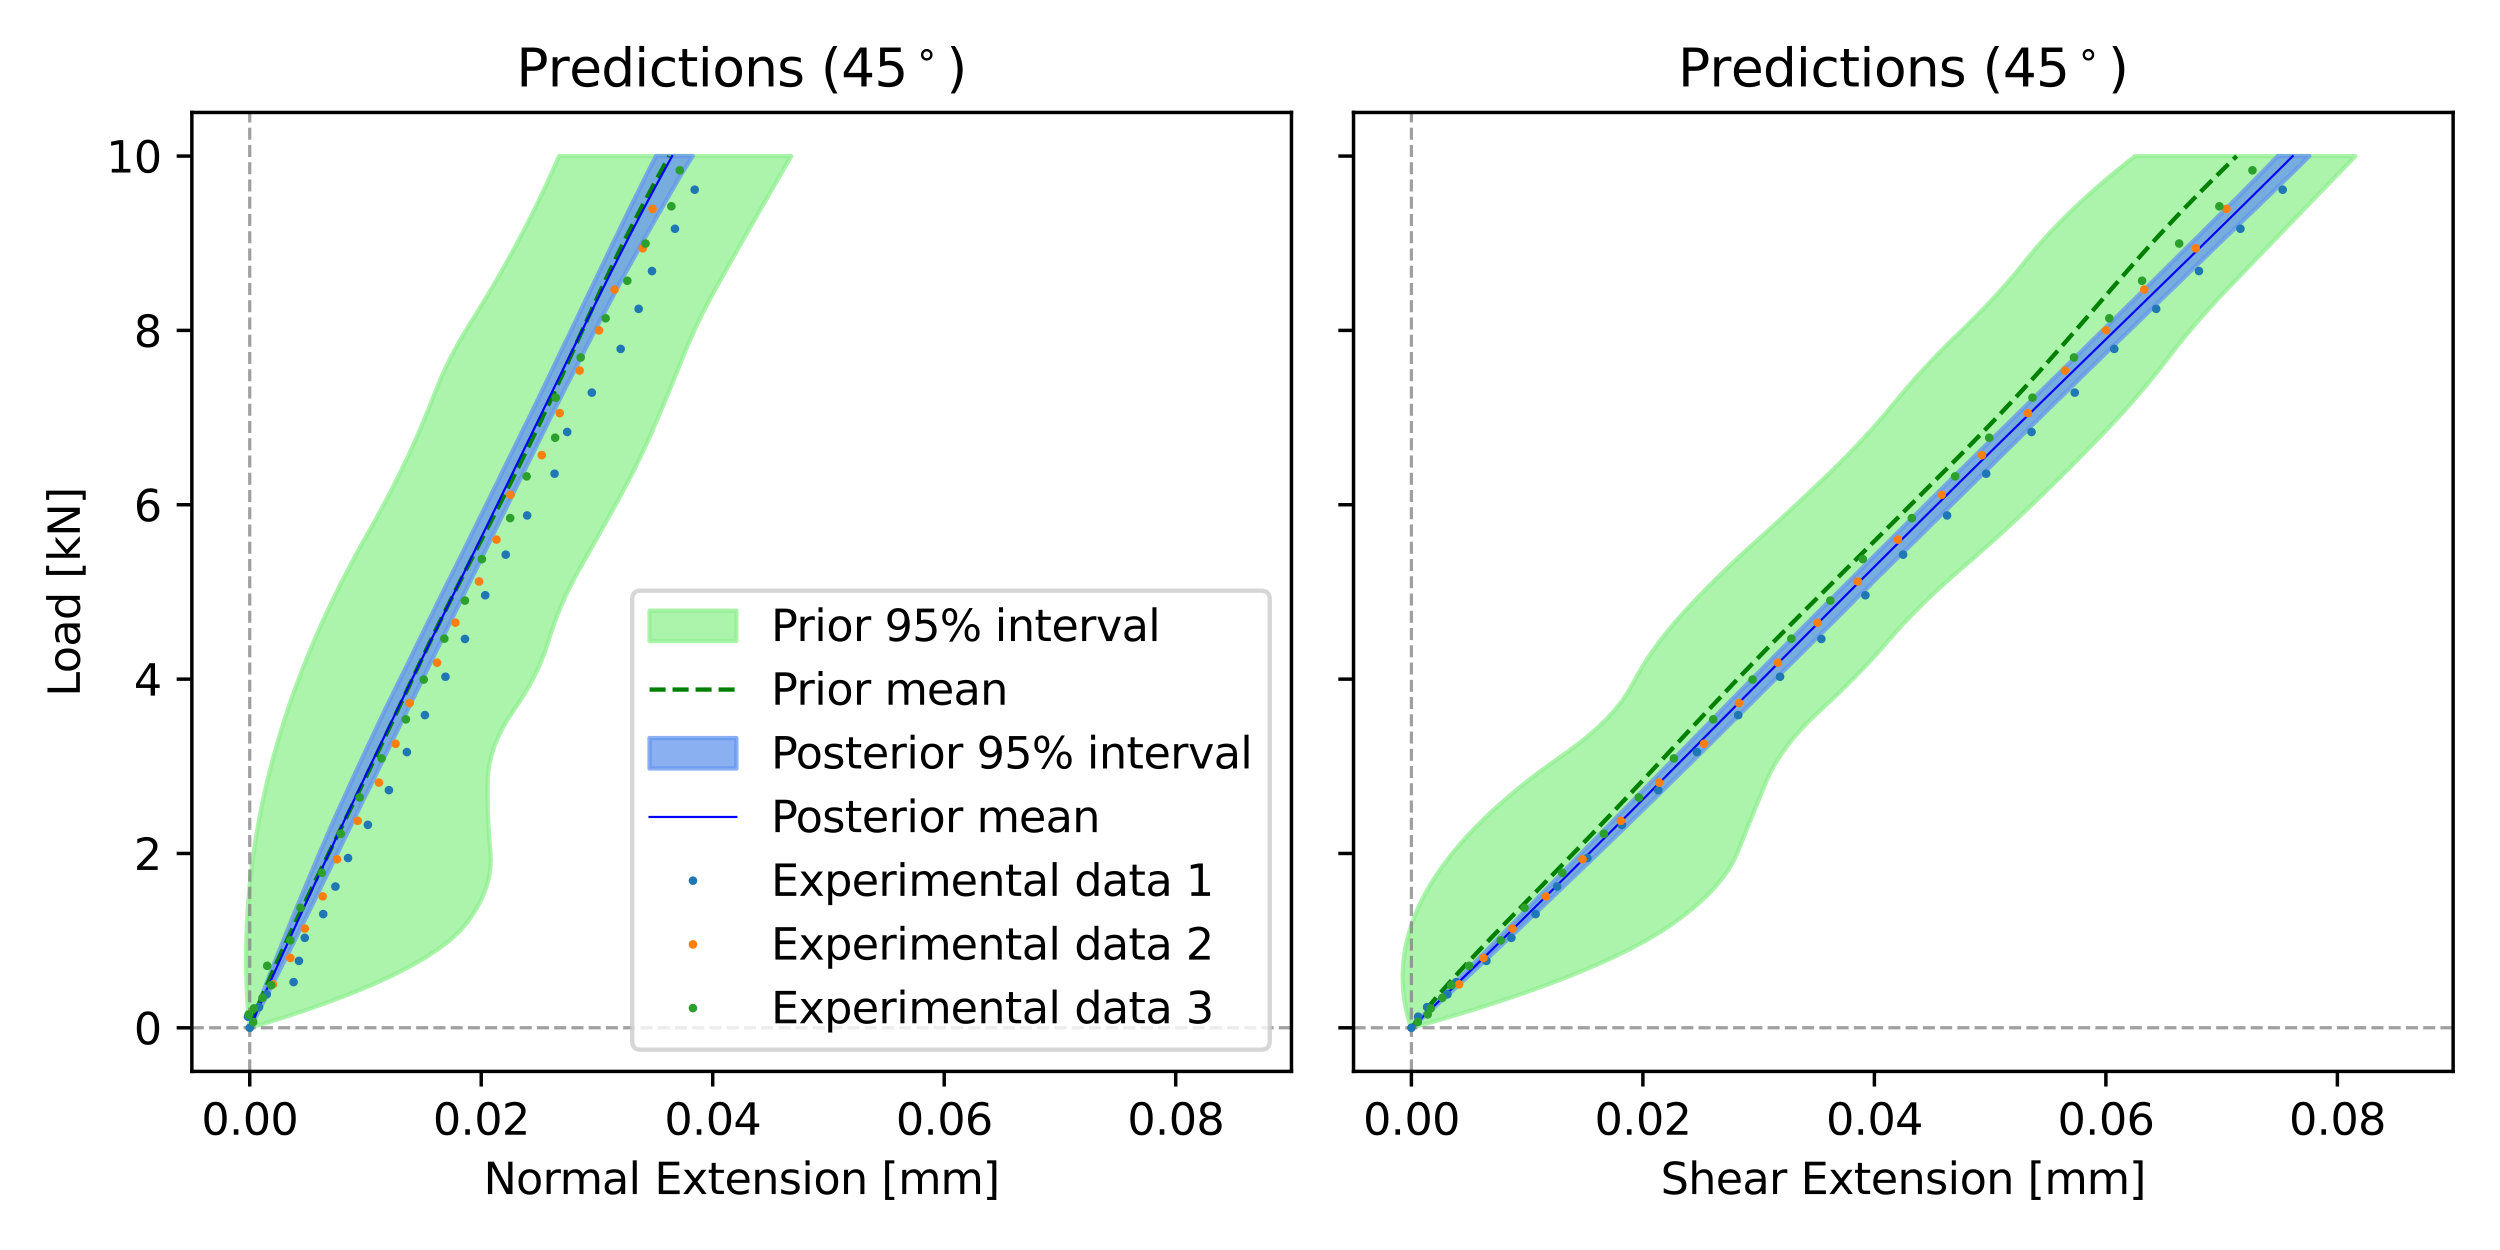 <?xml version="1.0" encoding="utf-8" standalone="no"?>
<!DOCTYPE svg PUBLIC "-//W3C//DTD SVG 1.1//EN"
  "http://www.w3.org/Graphics/SVG/1.1/DTD/svg11.dtd">
<svg xmlns:xlink="http://www.w3.org/1999/xlink" width="576pt" height="288pt" viewBox="0 0 576 288" xmlns="http://www.w3.org/2000/svg" version="1.1">
 <defs>
  <style type="text/css">*{stroke-linejoin: round; stroke-linecap: butt}</style>
 </defs>
 <g id="figure_1">
  <g id="patch_1">
   <path d="M 0 288 
L 576 288 
L 576 0 
L 0 0 
z
" style="fill: #ffffff"/>
  </g>
  <g id="axes_1">
   <g id="patch_2">
    <path d="M 44.203 246.844 
L 297.552 246.844 
L 297.552 25.918 
L 44.203 25.918 
z
" style="fill: #ffffff"/>
   </g>
   <g id="PolyCollection_1">
    <defs>
     <path id="medbef8a203" d="M 57.612 -51.198 
L 57.461 -51.198 
L 57.283 -53.227 
L 57.129 -55.256 
L 56.998 -57.284 
L 56.892 -59.313 
L 56.81 -61.342 
L 56.753 -63.371 
L 56.719 -65.399 
L 56.709 -67.428 
L 56.724 -69.457 
L 56.763 -71.485 
L 56.825 -73.514 
L 56.912 -75.543 
L 57.023 -77.571 
L 57.158 -79.6 
L 57.317 -81.629 
L 57.5 -83.658 
L 57.708 -85.686 
L 57.939 -87.715 
L 58.195 -89.744 
L 58.475 -91.772 
L 58.778 -93.801 
L 59.106 -95.83 
L 59.458 -97.858 
L 59.834 -99.887 
L 60.235 -101.916 
L 60.659 -103.945 
L 61.107 -105.973 
L 61.58 -108.002 
L 62.077 -110.031 
L 62.597 -112.059 
L 63.142 -114.088 
L 63.711 -116.117 
L 64.304 -118.145 
L 64.921 -120.174 
L 65.563 -122.203 
L 66.228 -124.232 
L 66.917 -126.26 
L 67.631 -128.289 
L 68.369 -130.318 
L 69.131 -132.346 
L 69.917 -134.375 
L 70.727 -136.404 
L 71.561 -138.433 
L 72.419 -140.461 
L 73.301 -142.49 
L 74.208 -144.519 
L 75.138 -146.547 
L 76.093 -148.576 
L 77.072 -150.605 
L 78.075 -152.633 
L 79.102 -154.662 
L 80.153 -156.691 
L 81.228 -158.72 
L 82.327 -160.748 
L 83.451 -162.777 
L 84.598 -164.806 
L 85.746 -166.834 
L 86.871 -168.863 
L 87.973 -170.892 
L 89.051 -172.92 
L 90.107 -174.949 
L 91.139 -176.978 
L 92.148 -179.007 
L 93.134 -181.035 
L 94.096 -183.064 
L 95.032 -185.093 
L 95.944 -187.121 
L 96.83 -189.15 
L 97.691 -191.179 
L 98.527 -193.207 
L 99.337 -195.236 
L 100.122 -197.265 
L 100.927 -199.294 
L 101.795 -201.322 
L 102.727 -203.351 
L 103.723 -205.38 
L 104.783 -207.408 
L 105.907 -209.437 
L 107.095 -211.466 
L 108.346 -213.494 
L 109.619 -215.523 
L 110.87 -217.552 
L 112.099 -219.581 
L 113.307 -221.609 
L 114.492 -223.638 
L 115.657 -225.667 
L 116.799 -227.695 
L 117.919 -229.724 
L 119.018 -231.753 
L 120.096 -233.781 
L 121.151 -235.81 
L 122.185 -237.839 
L 123.197 -239.868 
L 124.187 -241.896 
L 125.156 -243.925 
L 126.103 -245.954 
L 127.028 -247.982 
L 127.932 -250.011 
L 128.813 -252.04 
L 182.307 -252.04 
L 182.307 -252.04 
L 181.125 -250.011 
L 179.946 -247.982 
L 178.771 -245.954 
L 177.599 -243.925 
L 176.431 -241.896 
L 175.266 -239.868 
L 174.105 -237.839 
L 172.947 -235.81 
L 171.793 -233.781 
L 170.642 -231.753 
L 169.494 -229.724 
L 168.35 -227.695 
L 167.21 -225.667 
L 166.073 -223.638 
L 164.939 -221.609 
L 163.828 -219.581 
L 162.757 -217.552 
L 161.728 -215.523 
L 160.739 -213.494 
L 159.791 -211.466 
L 158.885 -209.437 
L 158.019 -207.408 
L 157.194 -205.38 
L 156.385 -203.351 
L 155.567 -201.322 
L 154.74 -199.294 
L 153.905 -197.265 
L 153.06 -195.236 
L 152.207 -193.207 
L 151.345 -191.179 
L 150.474 -189.15 
L 149.583 -187.121 
L 148.661 -185.093 
L 147.709 -183.064 
L 146.725 -181.035 
L 145.71 -179.007 
L 144.665 -176.978 
L 143.589 -174.949 
L 142.482 -172.92 
L 141.357 -170.892 
L 140.23 -168.863 
L 139.099 -166.834 
L 137.965 -164.806 
L 136.828 -162.777 
L 135.687 -160.748 
L 134.543 -158.72 
L 133.396 -156.691 
L 132.282 -154.662 
L 131.236 -152.633 
L 130.259 -150.605 
L 129.35 -148.576 
L 128.51 -146.547 
L 127.739 -144.519 
L 127.036 -142.49 
L 126.402 -140.461 
L 125.75 -138.433 
L 124.994 -136.404 
L 124.133 -134.375 
L 123.167 -132.346 
L 122.097 -130.318 
L 120.923 -128.289 
L 119.644 -126.26 
L 118.26 -124.232 
L 116.912 -122.203 
L 115.738 -120.174 
L 114.738 -118.145 
L 113.913 -116.117 
L 113.263 -114.088 
L 112.787 -112.059 
L 112.485 -110.031 
L 112.357 -108.002 
L 112.332 -105.973 
L 112.336 -103.945 
L 112.37 -101.916 
L 112.433 -99.887 
L 112.525 -97.858 
L 112.647 -95.83 
L 112.799 -93.801 
L 112.98 -91.772 
L 113.068 -89.744 
L 112.943 -87.715 
L 112.603 -85.686 
L 112.049 -83.658 
L 111.282 -81.629 
L 110.299 -79.6 
L 109.103 -77.571 
L 107.693 -75.543 
L 105.954 -73.514 
L 103.773 -71.485 
L 101.149 -69.457 
L 98.082 -67.428 
L 94.572 -65.399 
L 90.62 -63.371 
L 86.225 -61.342 
L 81.388 -59.313 
L 76.108 -57.284 
L 70.385 -55.256 
L 64.22 -53.227 
L 57.612 -51.198 
z
" style="stroke: #90ee90; stroke-opacity: 0.75"/>
    </defs>
    <g clip-path="url(#pbbd87f2623)">
     <use xlink:href="#medbef8a203" x="0" y="288" style="fill: #90ee90; fill-opacity: 0.75; stroke: #90ee90; stroke-opacity: 0.75"/>
    </g>
   </g>
   <g id="PolyCollection_2">
    <defs>
     <path id="m0ec99c356b" d="M 57.626 -51.198 
L 57.471 -51.198 
L 58.281 -53.227 
L 59.059 -55.256 
L 59.817 -57.284 
L 60.594 -59.313 
L 61.368 -61.342 
L 62.161 -63.371 
L 62.948 -65.399 
L 63.737 -67.428 
L 64.546 -69.457 
L 65.358 -71.485 
L 66.171 -73.514 
L 66.988 -75.543 
L 67.813 -77.571 
L 68.658 -79.6 
L 69.488 -81.629 
L 70.351 -83.658 
L 71.204 -85.686 
L 72.05 -87.715 
L 72.906 -89.744 
L 73.768 -91.772 
L 74.649 -93.801 
L 75.516 -95.83 
L 76.415 -97.858 
L 77.299 -99.887 
L 78.232 -101.916 
L 79.154 -103.945 
L 80.072 -105.973 
L 81.007 -108.002 
L 81.925 -110.031 
L 82.88 -112.059 
L 83.836 -114.088 
L 84.766 -116.117 
L 85.739 -118.145 
L 86.676 -120.174 
L 87.659 -122.203 
L 88.612 -124.232 
L 89.6 -126.26 
L 90.607 -128.289 
L 91.596 -130.318 
L 92.61 -132.346 
L 93.621 -134.375 
L 94.609 -136.404 
L 95.571 -138.433 
L 96.566 -140.461 
L 97.571 -142.49 
L 98.555 -144.519 
L 99.598 -146.547 
L 100.564 -148.576 
L 101.561 -150.605 
L 102.565 -152.633 
L 103.593 -154.662 
L 104.615 -156.691 
L 105.614 -158.72 
L 106.641 -160.748 
L 107.62 -162.777 
L 108.626 -164.806 
L 109.643 -166.834 
L 110.63 -168.863 
L 111.642 -170.892 
L 112.634 -172.92 
L 113.63 -174.949 
L 114.655 -176.978 
L 115.62 -179.007 
L 116.614 -181.035 
L 117.618 -183.064 
L 118.615 -185.093 
L 119.599 -187.121 
L 120.594 -189.15 
L 121.615 -191.179 
L 122.601 -193.207 
L 123.602 -195.236 
L 124.57 -197.265 
L 125.548 -199.294 
L 126.529 -201.322 
L 127.491 -203.351 
L 128.449 -205.38 
L 129.432 -207.408 
L 130.423 -209.437 
L 131.408 -211.466 
L 132.379 -213.494 
L 133.353 -215.523 
L 134.313 -217.552 
L 135.274 -219.581 
L 136.261 -221.609 
L 137.242 -223.638 
L 138.212 -225.667 
L 139.188 -227.695 
L 140.146 -229.724 
L 141.13 -231.753 
L 142.132 -233.781 
L 143.102 -235.81 
L 144.078 -237.839 
L 145.064 -239.868 
L 146.064 -241.896 
L 147.084 -243.925 
L 148.085 -245.954 
L 149.097 -247.982 
L 150.121 -250.011 
L 151.152 -252.04 
L 159.573 -252.04 
L 159.573 -252.04 
L 158.321 -250.011 
L 157.044 -247.982 
L 155.844 -245.954 
L 154.684 -243.925 
L 153.505 -241.896 
L 152.366 -239.868 
L 151.205 -237.839 
L 150.05 -235.81 
L 148.898 -233.781 
L 147.78 -231.753 
L 146.65 -229.724 
L 145.533 -227.695 
L 144.387 -225.667 
L 143.285 -223.638 
L 142.208 -221.609 
L 141.135 -219.581 
L 140.057 -217.552 
L 138.994 -215.523 
L 137.934 -213.494 
L 136.845 -211.466 
L 135.811 -209.437 
L 134.756 -207.408 
L 133.72 -205.38 
L 132.711 -203.351 
L 131.653 -201.322 
L 130.6 -199.294 
L 129.58 -197.265 
L 128.568 -195.236 
L 127.547 -193.207 
L 126.524 -191.179 
L 125.525 -189.15 
L 124.525 -187.121 
L 123.53 -185.093 
L 122.53 -183.064 
L 121.53 -181.035 
L 120.519 -179.007 
L 119.52 -176.978 
L 118.523 -174.949 
L 117.554 -172.92 
L 116.567 -170.892 
L 115.56 -168.863 
L 114.573 -166.834 
L 113.582 -164.806 
L 112.592 -162.777 
L 111.627 -160.748 
L 110.633 -158.72 
L 109.618 -156.691 
L 108.628 -154.662 
L 107.619 -152.633 
L 106.633 -150.605 
L 105.654 -148.576 
L 104.671 -146.547 
L 103.671 -144.519 
L 102.692 -142.49 
L 101.701 -140.461 
L 100.716 -138.433 
L 99.712 -136.404 
L 98.731 -134.375 
L 97.758 -132.346 
L 96.762 -130.318 
L 95.775 -128.289 
L 94.771 -126.26 
L 93.782 -124.232 
L 92.787 -122.203 
L 91.778 -120.174 
L 90.785 -118.145 
L 89.787 -116.117 
L 88.805 -114.088 
L 87.803 -112.059 
L 86.836 -110.031 
L 85.852 -108.002 
L 84.854 -105.973 
L 83.831 -103.945 
L 82.843 -101.916 
L 81.859 -99.887 
L 80.883 -97.858 
L 79.886 -95.83 
L 78.896 -93.801 
L 77.933 -91.772 
L 76.918 -89.744 
L 75.949 -87.715 
L 74.935 -85.686 
L 73.952 -83.658 
L 72.966 -81.629 
L 71.961 -79.6 
L 70.984 -77.571 
L 69.967 -75.543 
L 68.974 -73.514 
L 67.968 -71.485 
L 66.954 -69.457 
L 65.94 -67.428 
L 64.91 -65.399 
L 63.883 -63.371 
L 62.845 -61.342 
L 61.797 -59.313 
L 60.744 -57.284 
L 59.7 -55.256 
L 58.643 -53.227 
L 57.626 -51.198 
z
" style="stroke: #6495ed; stroke-opacity: 0.75"/>
    </defs>
    <g clip-path="url(#pbbd87f2623)">
     <use xlink:href="#m0ec99c356b" x="0" y="288" style="fill: #6495ed; fill-opacity: 0.75; stroke: #6495ed; stroke-opacity: 0.75"/>
    </g>
   </g>
   <g id="matplotlib.axis_1">
    <g id="xtick_1">
     <g id="line2d_1">
      <defs>
       <path id="m396db7bafd" d="M 0 0 
L 0 3.5 
" style="stroke: #000000; stroke-width: 0.8"/>
      </defs>
      <g>
       <use xlink:href="#m396db7bafd" x="57.537" y="246.844" style="stroke: #000000; stroke-width: 0.8"/>
      </g>
     </g>
     <g id="text_1">
      <!-- 0.00 -->
      <g transform="translate(46.404 261.442) scale(0.1 -0.1)">
       <defs>
        <path id="DejaVuSans-30" d="M 2034 4250 
Q 1547 4250 1301 3770 
Q 1056 3291 1056 2328 
Q 1056 1369 1301 889 
Q 1547 409 2034 409 
Q 2525 409 2770 889 
Q 3016 1369 3016 2328 
Q 3016 3291 2770 3770 
Q 2525 4250 2034 4250 
z
M 2034 4750 
Q 2819 4750 3233 4129 
Q 3647 3509 3647 2328 
Q 3647 1150 3233 529 
Q 2819 -91 2034 -91 
Q 1250 -91 836 529 
Q 422 1150 422 2328 
Q 422 3509 836 4129 
Q 1250 4750 2034 4750 
z
" transform="scale(0.016)"/>
        <path id="DejaVuSans-2e" d="M 684 794 
L 1344 794 
L 1344 0 
L 684 0 
L 684 794 
z
" transform="scale(0.016)"/>
       </defs>
       <use xlink:href="#DejaVuSans-30"/>
       <use xlink:href="#DejaVuSans-2e" x="63.623"/>
       <use xlink:href="#DejaVuSans-30" x="95.41"/>
       <use xlink:href="#DejaVuSans-30" x="159.033"/>
      </g>
     </g>
    </g>
    <g id="xtick_2">
     <g id="line2d_2">
      <g>
       <use xlink:href="#m396db7bafd" x="110.874" y="246.844" style="stroke: #000000; stroke-width: 0.8"/>
      </g>
     </g>
     <g id="text_2">
      <!-- 0.02 -->
      <g transform="translate(99.741 261.442) scale(0.1 -0.1)">
       <defs>
        <path id="DejaVuSans-32" d="M 1228 531 
L 3431 531 
L 3431 0 
L 469 0 
L 469 531 
Q 828 903 1448 1529 
Q 2069 2156 2228 2338 
Q 2531 2678 2651 2914 
Q 2772 3150 2772 3378 
Q 2772 3750 2511 3984 
Q 2250 4219 1831 4219 
Q 1534 4219 1204 4116 
Q 875 4013 500 3803 
L 500 4441 
Q 881 4594 1212 4672 
Q 1544 4750 1819 4750 
Q 2544 4750 2975 4387 
Q 3406 4025 3406 3419 
Q 3406 3131 3298 2873 
Q 3191 2616 2906 2266 
Q 2828 2175 2409 1742 
Q 1991 1309 1228 531 
z
" transform="scale(0.016)"/>
       </defs>
       <use xlink:href="#DejaVuSans-30"/>
       <use xlink:href="#DejaVuSans-2e" x="63.623"/>
       <use xlink:href="#DejaVuSans-30" x="95.41"/>
       <use xlink:href="#DejaVuSans-32" x="159.033"/>
      </g>
     </g>
    </g>
    <g id="xtick_3">
     <g id="line2d_3">
      <g>
       <use xlink:href="#m396db7bafd" x="164.21" y="246.844" style="stroke: #000000; stroke-width: 0.8"/>
      </g>
     </g>
     <g id="text_3">
      <!-- 0.04 -->
      <g transform="translate(153.077 261.442) scale(0.1 -0.1)">
       <defs>
        <path id="DejaVuSans-34" d="M 2419 4116 
L 825 1625 
L 2419 1625 
L 2419 4116 
z
M 2253 4666 
L 3047 4666 
L 3047 1625 
L 3713 1625 
L 3713 1100 
L 3047 1100 
L 3047 0 
L 2419 0 
L 2419 1100 
L 313 1100 
L 313 1709 
L 2253 4666 
z
" transform="scale(0.016)"/>
       </defs>
       <use xlink:href="#DejaVuSans-30"/>
       <use xlink:href="#DejaVuSans-2e" x="63.623"/>
       <use xlink:href="#DejaVuSans-30" x="95.41"/>
       <use xlink:href="#DejaVuSans-34" x="159.033"/>
      </g>
     </g>
    </g>
    <g id="xtick_4">
     <g id="line2d_4">
      <g>
       <use xlink:href="#m396db7bafd" x="217.547" y="246.844" style="stroke: #000000; stroke-width: 0.8"/>
      </g>
     </g>
     <g id="text_4">
      <!-- 0.06 -->
      <g transform="translate(206.414 261.442) scale(0.1 -0.1)">
       <defs>
        <path id="DejaVuSans-36" d="M 2113 2584 
Q 1688 2584 1439 2293 
Q 1191 2003 1191 1497 
Q 1191 994 1439 701 
Q 1688 409 2113 409 
Q 2538 409 2786 701 
Q 3034 994 3034 1497 
Q 3034 2003 2786 2293 
Q 2538 2584 2113 2584 
z
M 3366 4563 
L 3366 3988 
Q 3128 4100 2886 4159 
Q 2644 4219 2406 4219 
Q 1781 4219 1451 3797 
Q 1122 3375 1075 2522 
Q 1259 2794 1537 2939 
Q 1816 3084 2150 3084 
Q 2853 3084 3261 2657 
Q 3669 2231 3669 1497 
Q 3669 778 3244 343 
Q 2819 -91 2113 -91 
Q 1303 -91 875 529 
Q 447 1150 447 2328 
Q 447 3434 972 4092 
Q 1497 4750 2381 4750 
Q 2619 4750 2861 4703 
Q 3103 4656 3366 4563 
z
" transform="scale(0.016)"/>
       </defs>
       <use xlink:href="#DejaVuSans-30"/>
       <use xlink:href="#DejaVuSans-2e" x="63.623"/>
       <use xlink:href="#DejaVuSans-30" x="95.41"/>
       <use xlink:href="#DejaVuSans-36" x="159.033"/>
      </g>
     </g>
    </g>
    <g id="xtick_5">
     <g id="line2d_5">
      <g>
       <use xlink:href="#m396db7bafd" x="270.883" y="246.844" style="stroke: #000000; stroke-width: 0.8"/>
      </g>
     </g>
     <g id="text_5">
      <!-- 0.08 -->
      <g transform="translate(259.75 261.442) scale(0.1 -0.1)">
       <defs>
        <path id="DejaVuSans-38" d="M 2034 2216 
Q 1584 2216 1326 1975 
Q 1069 1734 1069 1313 
Q 1069 891 1326 650 
Q 1584 409 2034 409 
Q 2484 409 2743 651 
Q 3003 894 3003 1313 
Q 3003 1734 2745 1975 
Q 2488 2216 2034 2216 
z
M 1403 2484 
Q 997 2584 770 2862 
Q 544 3141 544 3541 
Q 544 4100 942 4425 
Q 1341 4750 2034 4750 
Q 2731 4750 3128 4425 
Q 3525 4100 3525 3541 
Q 3525 3141 3298 2862 
Q 3072 2584 2669 2484 
Q 3125 2378 3379 2068 
Q 3634 1759 3634 1313 
Q 3634 634 3220 271 
Q 2806 -91 2034 -91 
Q 1263 -91 848 271 
Q 434 634 434 1313 
Q 434 1759 690 2068 
Q 947 2378 1403 2484 
z
M 1172 3481 
Q 1172 3119 1398 2916 
Q 1625 2713 2034 2713 
Q 2441 2713 2670 2916 
Q 2900 3119 2900 3481 
Q 2900 3844 2670 4047 
Q 2441 4250 2034 4250 
Q 1625 4250 1398 4047 
Q 1172 3844 1172 3481 
z
" transform="scale(0.016)"/>
       </defs>
       <use xlink:href="#DejaVuSans-30"/>
       <use xlink:href="#DejaVuSans-2e" x="63.623"/>
       <use xlink:href="#DejaVuSans-30" x="95.41"/>
       <use xlink:href="#DejaVuSans-38" x="159.033"/>
      </g>
     </g>
    </g>
    <g id="text_6">
     <!-- Normal Extension [mm] -->
     <g transform="translate(111.42 275.12) scale(0.1 -0.1)">
      <defs>
       <path id="DejaVuSans-4e" d="M 628 4666 
L 1478 4666 
L 3547 763 
L 3547 4666 
L 4159 4666 
L 4159 0 
L 3309 0 
L 1241 3903 
L 1241 0 
L 628 0 
L 628 4666 
z
" transform="scale(0.016)"/>
       <path id="DejaVuSans-6f" d="M 1959 3097 
Q 1497 3097 1228 2736 
Q 959 2375 959 1747 
Q 959 1119 1226 758 
Q 1494 397 1959 397 
Q 2419 397 2687 759 
Q 2956 1122 2956 1747 
Q 2956 2369 2687 2733 
Q 2419 3097 1959 3097 
z
M 1959 3584 
Q 2709 3584 3137 3096 
Q 3566 2609 3566 1747 
Q 3566 888 3137 398 
Q 2709 -91 1959 -91 
Q 1206 -91 779 398 
Q 353 888 353 1747 
Q 353 2609 779 3096 
Q 1206 3584 1959 3584 
z
" transform="scale(0.016)"/>
       <path id="DejaVuSans-72" d="M 2631 2963 
Q 2534 3019 2420 3045 
Q 2306 3072 2169 3072 
Q 1681 3072 1420 2755 
Q 1159 2438 1159 1844 
L 1159 0 
L 581 0 
L 581 3500 
L 1159 3500 
L 1159 2956 
Q 1341 3275 1631 3429 
Q 1922 3584 2338 3584 
Q 2397 3584 2469 3576 
Q 2541 3569 2628 3553 
L 2631 2963 
z
" transform="scale(0.016)"/>
       <path id="DejaVuSans-6d" d="M 3328 2828 
Q 3544 3216 3844 3400 
Q 4144 3584 4550 3584 
Q 5097 3584 5394 3201 
Q 5691 2819 5691 2113 
L 5691 0 
L 5113 0 
L 5113 2094 
Q 5113 2597 4934 2840 
Q 4756 3084 4391 3084 
Q 3944 3084 3684 2787 
Q 3425 2491 3425 1978 
L 3425 0 
L 2847 0 
L 2847 2094 
Q 2847 2600 2669 2842 
Q 2491 3084 2119 3084 
Q 1678 3084 1418 2786 
Q 1159 2488 1159 1978 
L 1159 0 
L 581 0 
L 581 3500 
L 1159 3500 
L 1159 2956 
Q 1356 3278 1631 3431 
Q 1906 3584 2284 3584 
Q 2666 3584 2933 3390 
Q 3200 3197 3328 2828 
z
" transform="scale(0.016)"/>
       <path id="DejaVuSans-61" d="M 2194 1759 
Q 1497 1759 1228 1600 
Q 959 1441 959 1056 
Q 959 750 1161 570 
Q 1363 391 1709 391 
Q 2188 391 2477 730 
Q 2766 1069 2766 1631 
L 2766 1759 
L 2194 1759 
z
M 3341 1997 
L 3341 0 
L 2766 0 
L 2766 531 
Q 2569 213 2275 61 
Q 1981 -91 1556 -91 
Q 1019 -91 701 211 
Q 384 513 384 1019 
Q 384 1609 779 1909 
Q 1175 2209 1959 2209 
L 2766 2209 
L 2766 2266 
Q 2766 2663 2505 2880 
Q 2244 3097 1772 3097 
Q 1472 3097 1187 3025 
Q 903 2953 641 2809 
L 641 3341 
Q 956 3463 1253 3523 
Q 1550 3584 1831 3584 
Q 2591 3584 2966 3190 
Q 3341 2797 3341 1997 
z
" transform="scale(0.016)"/>
       <path id="DejaVuSans-6c" d="M 603 4863 
L 1178 4863 
L 1178 0 
L 603 0 
L 603 4863 
z
" transform="scale(0.016)"/>
       <path id="DejaVuSans-20" transform="scale(0.016)"/>
       <path id="DejaVuSans-45" d="M 628 4666 
L 3578 4666 
L 3578 4134 
L 1259 4134 
L 1259 2753 
L 3481 2753 
L 3481 2222 
L 1259 2222 
L 1259 531 
L 3634 531 
L 3634 0 
L 628 0 
L 628 4666 
z
" transform="scale(0.016)"/>
       <path id="DejaVuSans-78" d="M 3513 3500 
L 2247 1797 
L 3578 0 
L 2900 0 
L 1881 1375 
L 863 0 
L 184 0 
L 1544 1831 
L 300 3500 
L 978 3500 
L 1906 2253 
L 2834 3500 
L 3513 3500 
z
" transform="scale(0.016)"/>
       <path id="DejaVuSans-74" d="M 1172 4494 
L 1172 3500 
L 2356 3500 
L 2356 3053 
L 1172 3053 
L 1172 1153 
Q 1172 725 1289 603 
Q 1406 481 1766 481 
L 2356 481 
L 2356 0 
L 1766 0 
Q 1100 0 847 248 
Q 594 497 594 1153 
L 594 3053 
L 172 3053 
L 172 3500 
L 594 3500 
L 594 4494 
L 1172 4494 
z
" transform="scale(0.016)"/>
       <path id="DejaVuSans-65" d="M 3597 1894 
L 3597 1613 
L 953 1613 
Q 991 1019 1311 708 
Q 1631 397 2203 397 
Q 2534 397 2845 478 
Q 3156 559 3463 722 
L 3463 178 
Q 3153 47 2828 -22 
Q 2503 -91 2169 -91 
Q 1331 -91 842 396 
Q 353 884 353 1716 
Q 353 2575 817 3079 
Q 1281 3584 2069 3584 
Q 2775 3584 3186 3129 
Q 3597 2675 3597 1894 
z
M 3022 2063 
Q 3016 2534 2758 2815 
Q 2500 3097 2075 3097 
Q 1594 3097 1305 2825 
Q 1016 2553 972 2059 
L 3022 2063 
z
" transform="scale(0.016)"/>
       <path id="DejaVuSans-6e" d="M 3513 2113 
L 3513 0 
L 2938 0 
L 2938 2094 
Q 2938 2591 2744 2837 
Q 2550 3084 2163 3084 
Q 1697 3084 1428 2787 
Q 1159 2491 1159 1978 
L 1159 0 
L 581 0 
L 581 3500 
L 1159 3500 
L 1159 2956 
Q 1366 3272 1645 3428 
Q 1925 3584 2291 3584 
Q 2894 3584 3203 3211 
Q 3513 2838 3513 2113 
z
" transform="scale(0.016)"/>
       <path id="DejaVuSans-73" d="M 2834 3397 
L 2834 2853 
Q 2591 2978 2328 3040 
Q 2066 3103 1784 3103 
Q 1356 3103 1142 2972 
Q 928 2841 928 2578 
Q 928 2378 1081 2264 
Q 1234 2150 1697 2047 
L 1894 2003 
Q 2506 1872 2764 1633 
Q 3022 1394 3022 966 
Q 3022 478 2636 193 
Q 2250 -91 1575 -91 
Q 1294 -91 989 -36 
Q 684 19 347 128 
L 347 722 
Q 666 556 975 473 
Q 1284 391 1588 391 
Q 1994 391 2212 530 
Q 2431 669 2431 922 
Q 2431 1156 2273 1281 
Q 2116 1406 1581 1522 
L 1381 1569 
Q 847 1681 609 1914 
Q 372 2147 372 2553 
Q 372 3047 722 3315 
Q 1072 3584 1716 3584 
Q 2034 3584 2315 3537 
Q 2597 3491 2834 3397 
z
" transform="scale(0.016)"/>
       <path id="DejaVuSans-69" d="M 603 3500 
L 1178 3500 
L 1178 0 
L 603 0 
L 603 3500 
z
M 603 4863 
L 1178 4863 
L 1178 4134 
L 603 4134 
L 603 4863 
z
" transform="scale(0.016)"/>
       <path id="DejaVuSans-5b" d="M 550 4863 
L 1875 4863 
L 1875 4416 
L 1125 4416 
L 1125 -397 
L 1875 -397 
L 1875 -844 
L 550 -844 
L 550 4863 
z
" transform="scale(0.016)"/>
       <path id="DejaVuSans-5d" d="M 1947 4863 
L 1947 -844 
L 622 -844 
L 622 -397 
L 1369 -397 
L 1369 4416 
L 622 4416 
L 622 4863 
L 1947 4863 
z
" transform="scale(0.016)"/>
      </defs>
      <use xlink:href="#DejaVuSans-4e"/>
      <use xlink:href="#DejaVuSans-6f" x="74.805"/>
      <use xlink:href="#DejaVuSans-72" x="135.986"/>
      <use xlink:href="#DejaVuSans-6d" x="175.35"/>
      <use xlink:href="#DejaVuSans-61" x="272.762"/>
      <use xlink:href="#DejaVuSans-6c" x="334.041"/>
      <use xlink:href="#DejaVuSans-20" x="361.824"/>
      <use xlink:href="#DejaVuSans-45" x="393.611"/>
      <use xlink:href="#DejaVuSans-78" x="456.795"/>
      <use xlink:href="#DejaVuSans-74" x="515.975"/>
      <use xlink:href="#DejaVuSans-65" x="555.184"/>
      <use xlink:href="#DejaVuSans-6e" x="616.707"/>
      <use xlink:href="#DejaVuSans-73" x="680.086"/>
      <use xlink:href="#DejaVuSans-69" x="732.186"/>
      <use xlink:href="#DejaVuSans-6f" x="759.969"/>
      <use xlink:href="#DejaVuSans-6e" x="821.15"/>
      <use xlink:href="#DejaVuSans-20" x="884.529"/>
      <use xlink:href="#DejaVuSans-5b" x="916.316"/>
      <use xlink:href="#DejaVuSans-6d" x="955.33"/>
      <use xlink:href="#DejaVuSans-6d" x="1052.742"/>
      <use xlink:href="#DejaVuSans-5d" x="1150.154"/>
     </g>
    </g>
   </g>
   <g id="matplotlib.axis_2">
    <g id="ytick_1">
     <g id="line2d_6">
      <defs>
       <path id="m4a5934031c" d="M 0 0 
L -3.5 0 
" style="stroke: #000000; stroke-width: 0.8"/>
      </defs>
      <g>
       <use xlink:href="#m4a5934031c" x="44.203" y="236.802" style="stroke: #000000; stroke-width: 0.8"/>
      </g>
     </g>
     <g id="text_7">
      <!-- 0 -->
      <g transform="translate(30.841 240.601) scale(0.1 -0.1)">
       <use xlink:href="#DejaVuSans-30"/>
      </g>
     </g>
    </g>
    <g id="ytick_2">
     <g id="line2d_7">
      <g>
       <use xlink:href="#m4a5934031c" x="44.203" y="196.633" style="stroke: #000000; stroke-width: 0.8"/>
      </g>
     </g>
     <g id="text_8">
      <!-- 2 -->
      <g transform="translate(30.841 200.433) scale(0.1 -0.1)">
       <use xlink:href="#DejaVuSans-32"/>
      </g>
     </g>
    </g>
    <g id="ytick_3">
     <g id="line2d_8">
      <g>
       <use xlink:href="#m4a5934031c" x="44.203" y="156.465" style="stroke: #000000; stroke-width: 0.8"/>
      </g>
     </g>
     <g id="text_9">
      <!-- 4 -->
      <g transform="translate(30.841 160.264) scale(0.1 -0.1)">
       <use xlink:href="#DejaVuSans-34"/>
      </g>
     </g>
    </g>
    <g id="ytick_4">
     <g id="line2d_9">
      <g>
       <use xlink:href="#m4a5934031c" x="44.203" y="116.297" style="stroke: #000000; stroke-width: 0.8"/>
      </g>
     </g>
     <g id="text_10">
      <!-- 6 -->
      <g transform="translate(30.841 120.096) scale(0.1 -0.1)">
       <use xlink:href="#DejaVuSans-36"/>
      </g>
     </g>
    </g>
    <g id="ytick_5">
     <g id="line2d_10">
      <g>
       <use xlink:href="#m4a5934031c" x="44.203" y="76.128" style="stroke: #000000; stroke-width: 0.8"/>
      </g>
     </g>
     <g id="text_11">
      <!-- 8 -->
      <g transform="translate(30.841 79.928) scale(0.1 -0.1)">
       <use xlink:href="#DejaVuSans-38"/>
      </g>
     </g>
    </g>
    <g id="ytick_6">
     <g id="line2d_11">
      <g>
       <use xlink:href="#m4a5934031c" x="44.203" y="35.96" style="stroke: #000000; stroke-width: 0.8"/>
      </g>
     </g>
     <g id="text_12">
      <!-- 10 -->
      <g transform="translate(24.478 39.759) scale(0.1 -0.1)">
       <defs>
        <path id="DejaVuSans-31" d="M 794 531 
L 1825 531 
L 1825 4091 
L 703 3866 
L 703 4441 
L 1819 4666 
L 2450 4666 
L 2450 531 
L 3481 531 
L 3481 0 
L 794 0 
L 794 531 
z
" transform="scale(0.016)"/>
       </defs>
       <use xlink:href="#DejaVuSans-31"/>
       <use xlink:href="#DejaVuSans-30" x="63.623"/>
      </g>
     </g>
    </g>
    <g id="text_13">
     <!-- Load [kN] -->
     <g transform="translate(18.398 160.504) rotate(-90) scale(0.1 -0.1)">
      <defs>
       <path id="DejaVuSans-4c" d="M 628 4666 
L 1259 4666 
L 1259 531 
L 3531 531 
L 3531 0 
L 628 0 
L 628 4666 
z
" transform="scale(0.016)"/>
       <path id="DejaVuSans-64" d="M 2906 2969 
L 2906 4863 
L 3481 4863 
L 3481 0 
L 2906 0 
L 2906 525 
Q 2725 213 2448 61 
Q 2172 -91 1784 -91 
Q 1150 -91 751 415 
Q 353 922 353 1747 
Q 353 2572 751 3078 
Q 1150 3584 1784 3584 
Q 2172 3584 2448 3432 
Q 2725 3281 2906 2969 
z
M 947 1747 
Q 947 1113 1208 752 
Q 1469 391 1925 391 
Q 2381 391 2643 752 
Q 2906 1113 2906 1747 
Q 2906 2381 2643 2742 
Q 2381 3103 1925 3103 
Q 1469 3103 1208 2742 
Q 947 2381 947 1747 
z
" transform="scale(0.016)"/>
       <path id="DejaVuSans-6b" d="M 581 4863 
L 1159 4863 
L 1159 1991 
L 2875 3500 
L 3609 3500 
L 1753 1863 
L 3688 0 
L 2938 0 
L 1159 1709 
L 1159 0 
L 581 0 
L 581 4863 
z
" transform="scale(0.016)"/>
      </defs>
      <use xlink:href="#DejaVuSans-4c"/>
      <use xlink:href="#DejaVuSans-6f" x="53.963"/>
      <use xlink:href="#DejaVuSans-61" x="115.145"/>
      <use xlink:href="#DejaVuSans-64" x="176.424"/>
      <use xlink:href="#DejaVuSans-20" x="239.9"/>
      <use xlink:href="#DejaVuSans-5b" x="271.688"/>
      <use xlink:href="#DejaVuSans-6b" x="310.701"/>
      <use xlink:href="#DejaVuSans-4e" x="368.611"/>
      <use xlink:href="#DejaVuSans-5d" x="443.416"/>
     </g>
    </g>
   </g>
   <g id="line2d_12">
    <path d="M 44.203 236.802 
L 297.552 236.802 
" clip-path="url(#pbbd87f2623)" style="fill: none; stroke-dasharray: 2.775,1.2; stroke-dashoffset: 0; stroke: #808080; stroke-opacity: 0.75; stroke-width: 0.75"/>
   </g>
   <g id="line2d_13">
    <path d="M 57.537 246.844 
L 57.537 25.918 
" clip-path="url(#pbbd87f2623)" style="fill: none; stroke-dasharray: 2.775,1.2; stroke-dashoffset: 0; stroke: #808080; stroke-opacity: 0.75; stroke-width: 0.75"/>
   </g>
   <g id="line2d_14">
    <path d="M 57.539 236.802 
L 58.307 234.773 
L 59.101 232.744 
L 59.92 230.716 
L 60.762 228.687 
L 61.625 226.658 
L 62.506 224.629 
L 63.404 222.601 
L 64.318 220.572 
L 65.245 218.543 
L 66.184 216.515 
L 67.133 214.486 
L 68.091 212.457 
L 69.056 210.429 
L 70.028 208.4 
L 71.005 206.371 
L 71.986 204.342 
L 72.97 202.314 
L 73.957 200.285 
L 74.946 198.256 
L 75.936 196.228 
L 76.927 194.199 
L 77.917 192.17 
L 78.907 190.142 
L 79.896 188.113 
L 80.883 186.084 
L 81.868 184.055 
L 82.85 182.027 
L 83.829 179.998 
L 84.805 177.969 
L 85.778 175.941 
L 86.747 173.912 
L 87.713 171.883 
L 88.676 169.855 
L 89.636 167.826 
L 90.593 165.797 
L 91.549 163.768 
L 92.504 161.74 
L 93.458 159.711 
L 94.413 157.682 
L 95.37 155.654 
L 96.331 153.625 
L 97.295 151.596 
L 98.266 149.567 
L 99.243 147.539 
L 100.228 145.51 
L 101.221 143.481 
L 102.223 141.453 
L 103.233 139.424 
L 104.251 137.395 
L 105.277 135.367 
L 106.309 133.338 
L 107.346 131.309 
L 108.386 129.28 
L 109.429 127.252 
L 110.473 125.223 
L 111.518 123.194 
L 112.56 121.166 
L 113.601 119.137 
L 114.639 117.108 
L 115.673 115.08 
L 116.703 113.051 
L 117.727 111.022 
L 118.745 108.993 
L 119.756 106.965 
L 120.758 104.936 
L 121.752 102.907 
L 122.736 100.879 
L 123.71 98.85 
L 124.675 96.821 
L 125.629 94.793 
L 126.576 92.764 
L 127.514 90.735 
L 128.446 88.706 
L 129.372 86.678 
L 130.295 84.649 
L 131.215 82.62 
L 132.133 80.592 
L 133.051 78.563 
L 133.971 76.534 
L 134.892 74.506 
L 135.817 72.477 
L 136.746 70.448 
L 137.68 68.419 
L 138.621 66.391 
L 139.571 64.362 
L 140.531 62.333 
L 141.502 60.305 
L 142.486 58.276 
L 143.484 56.247 
L 144.498 54.219 
L 145.527 52.19 
L 146.573 50.161 
L 147.635 48.132 
L 148.71 46.104 
L 149.797 44.075 
L 150.893 42.046 
L 151.994 40.018 
L 153.096 37.989 
L 154.194 35.96 
" clip-path="url(#pbbd87f2623)" style="fill: none; stroke-dasharray: 3.7,1.6; stroke-dashoffset: 0; stroke: #008000"/>
   </g>
   <g id="line2d_15">
    <path d="M 57.548 236.802 
L 58.449 234.773 
L 59.351 232.744 
L 60.256 230.716 
L 61.162 228.687 
L 62.069 226.658 
L 62.979 224.629 
L 63.892 222.601 
L 64.805 220.572 
L 65.722 218.543 
L 66.639 216.515 
L 67.561 214.486 
L 68.483 212.457 
L 69.41 210.429 
L 70.338 208.4 
L 71.27 206.371 
L 72.204 204.342 
L 73.139 202.314 
L 74.08 200.285 
L 75.022 198.256 
L 75.966 196.228 
L 76.913 194.199 
L 77.863 192.17 
L 78.815 190.142 
L 79.771 188.113 
L 80.728 186.084 
L 81.688 184.055 
L 82.651 182.027 
L 83.615 179.998 
L 84.582 177.969 
L 85.551 175.941 
L 86.522 173.912 
L 87.496 171.883 
L 88.472 169.855 
L 89.448 167.826 
L 90.427 165.797 
L 91.407 163.768 
L 92.389 161.74 
L 93.373 159.711 
L 94.357 157.682 
L 95.343 155.654 
L 96.329 153.625 
L 97.316 151.596 
L 98.305 149.567 
L 99.294 147.539 
L 100.284 145.51 
L 101.274 143.481 
L 102.265 141.453 
L 103.255 139.424 
L 104.246 137.395 
L 105.238 135.367 
L 106.228 133.338 
L 107.219 131.309 
L 108.21 129.28 
L 109.2 127.252 
L 110.191 125.223 
L 111.181 123.194 
L 112.17 121.166 
L 113.159 119.137 
L 114.148 117.108 
L 115.136 115.08 
L 116.124 113.051 
L 117.111 111.022 
L 118.098 108.993 
L 119.086 106.965 
L 120.072 104.936 
L 121.059 102.907 
L 122.045 100.879 
L 123.031 98.85 
L 124.017 96.821 
L 125.003 94.793 
L 125.99 92.764 
L 126.977 90.735 
L 127.965 88.706 
L 128.955 86.678 
L 129.945 84.649 
L 130.936 82.62 
L 131.93 80.592 
L 132.924 78.563 
L 133.921 76.534 
L 134.92 74.506 
L 135.923 72.477 
L 136.928 70.448 
L 137.938 68.419 
L 138.948 66.391 
L 139.965 64.362 
L 140.986 62.333 
L 142.011 60.305 
L 143.043 58.276 
L 144.08 56.247 
L 145.123 54.219 
L 146.173 52.19 
L 147.229 50.161 
L 148.294 48.132 
L 149.366 46.104 
L 150.447 44.075 
L 151.536 42.046 
L 152.637 40.018 
L 153.746 37.989 
L 154.866 35.96 
" clip-path="url(#pbbd87f2623)" style="fill: none; stroke: #0000ff; stroke-width: 0.5; stroke-linecap: square"/>
   </g>
   <g id="line2d_16">
    <defs>
     <path id="me32b3e478b" d="M 0 0.5 
C 0.133 0.5 0.26 0.447 0.354 0.354 
C 0.447 0.26 0.5 0.133 0.5 0 
C 0.5 -0.133 0.447 -0.26 0.354 -0.354 
C 0.26 -0.447 0.133 -0.5 0 -0.5 
C -0.133 -0.5 -0.26 -0.447 -0.354 -0.354 
C -0.447 -0.26 -0.5 -0.133 -0.5 0 
C -0.5 0.133 -0.447 0.26 -0.354 0.354 
C -0.26 0.447 -0.133 0.5 0 0.5 
z
" style="stroke: #1f77b4"/>
    </defs>
    <g clip-path="url(#pbbd87f2623)">
     <use xlink:href="#me32b3e478b" x="57.537" y="236.802" style="fill: #1f77b4; stroke: #1f77b4"/>
     <use xlink:href="#me32b3e478b" x="57.13" y="234.244" style="fill: #1f77b4; stroke: #1f77b4"/>
     <use xlink:href="#me32b3e478b" x="59.679" y="232.042" style="fill: #1f77b4; stroke: #1f77b4"/>
     <use xlink:href="#me32b3e478b" x="61.459" y="229.096" style="fill: #1f77b4; stroke: #1f77b4"/>
     <use xlink:href="#me32b3e478b" x="67.642" y="226.279" style="fill: #1f77b4; stroke: #1f77b4"/>
     <use xlink:href="#me32b3e478b" x="68.873" y="221.39" style="fill: #1f77b4; stroke: #1f77b4"/>
     <use xlink:href="#me32b3e478b" x="70.218" y="216.081" style="fill: #1f77b4; stroke: #1f77b4"/>
     <use xlink:href="#me32b3e478b" x="74.468" y="210.609" style="fill: #1f77b4; stroke: #1f77b4"/>
     <use xlink:href="#me32b3e478b" x="77.278" y="204.263" style="fill: #1f77b4; stroke: #1f77b4"/>
     <use xlink:href="#me32b3e478b" x="80.188" y="197.691" style="fill: #1f77b4; stroke: #1f77b4"/>
     <use xlink:href="#me32b3e478b" x="84.762" y="190.05" style="fill: #1f77b4; stroke: #1f77b4"/>
     <use xlink:href="#me32b3e478b" x="89.605" y="182.053" style="fill: #1f77b4; stroke: #1f77b4"/>
     <use xlink:href="#me32b3e478b" x="93.743" y="173.279" style="fill: #1f77b4; stroke: #1f77b4"/>
     <use xlink:href="#me32b3e478b" x="97.901" y="164.764" style="fill: #1f77b4; stroke: #1f77b4"/>
     <use xlink:href="#me32b3e478b" x="102.634" y="155.925" style="fill: #1f77b4; stroke: #1f77b4"/>
     <use xlink:href="#me32b3e478b" x="107.125" y="147.216" style="fill: #1f77b4; stroke: #1f77b4"/>
     <use xlink:href="#me32b3e478b" x="111.796" y="137.146" style="fill: #1f77b4; stroke: #1f77b4"/>
     <use xlink:href="#me32b3e478b" x="116.518" y="127.79" style="fill: #1f77b4; stroke: #1f77b4"/>
     <use xlink:href="#me32b3e478b" x="121.461" y="118.757" style="fill: #1f77b4; stroke: #1f77b4"/>
     <use xlink:href="#me32b3e478b" x="127.768" y="109.141" style="fill: #1f77b4; stroke: #1f77b4"/>
     <use xlink:href="#me32b3e478b" x="130.682" y="99.525" style="fill: #1f77b4; stroke: #1f77b4"/>
     <use xlink:href="#me32b3e478b" x="136.357" y="90.459" style="fill: #1f77b4; stroke: #1f77b4"/>
     <use xlink:href="#me32b3e478b" x="143.001" y="80.39" style="fill: #1f77b4; stroke: #1f77b4"/>
     <use xlink:href="#me32b3e478b" x="147.146" y="71.163" style="fill: #1f77b4; stroke: #1f77b4"/>
     <use xlink:href="#me32b3e478b" x="150.218" y="62.454" style="fill: #1f77b4; stroke: #1f77b4"/>
     <use xlink:href="#me32b3e478b" x="155.513" y="52.708" style="fill: #1f77b4; stroke: #1f77b4"/>
     <use xlink:href="#me32b3e478b" x="160.059" y="43.708" style="fill: #1f77b4; stroke: #1f77b4"/>
    </g>
   </g>
   <g id="line2d_17">
    <defs>
     <path id="m6f0c03abb1" d="M 0 0.5 
C 0.133 0.5 0.26 0.447 0.354 0.354 
C 0.447 0.26 0.5 0.133 0.5 0 
C 0.5 -0.133 0.447 -0.26 0.354 -0.354 
C 0.26 -0.447 0.133 -0.5 0 -0.5 
C -0.133 -0.5 -0.26 -0.447 -0.354 -0.354 
C -0.447 -0.26 -0.5 -0.133 -0.5 0 
C -0.5 0.133 -0.447 0.26 -0.354 0.354 
C -0.26 0.447 -0.133 0.5 0 0.5 
z
" style="stroke: #ff7f0e"/>
    </defs>
    <g clip-path="url(#pbbd87f2623)">
     <use xlink:href="#m6f0c03abb1" x="62.879" y="226.797" style="fill: #ff7f0e; stroke: #ff7f0e"/>
     <use xlink:href="#m6f0c03abb1" x="66.889" y="220.711" style="fill: #ff7f0e; stroke: #ff7f0e"/>
     <use xlink:href="#m6f0c03abb1" x="70.237" y="213.944" style="fill: #ff7f0e; stroke: #ff7f0e"/>
     <use xlink:href="#m6f0c03abb1" x="74.341" y="206.53" style="fill: #ff7f0e; stroke: #ff7f0e"/>
     <use xlink:href="#m6f0c03abb1" x="77.656" y="197.982" style="fill: #ff7f0e; stroke: #ff7f0e"/>
     <use xlink:href="#m6f0c03abb1" x="82.412" y="189.111" style="fill: #ff7f0e; stroke: #ff7f0e"/>
     <use xlink:href="#m6f0c03abb1" x="87.293" y="180.304" style="fill: #ff7f0e; stroke: #ff7f0e"/>
     <use xlink:href="#m6f0c03abb1" x="91.131" y="171.369" style="fill: #ff7f0e; stroke: #ff7f0e"/>
     <use xlink:href="#m6f0c03abb1" x="94.383" y="161.979" style="fill: #ff7f0e; stroke: #ff7f0e"/>
     <use xlink:href="#m6f0c03abb1" x="100.69" y="152.687" style="fill: #ff7f0e; stroke: #ff7f0e"/>
     <use xlink:href="#m6f0c03abb1" x="104.919" y="143.46" style="fill: #ff7f0e; stroke: #ff7f0e"/>
     <use xlink:href="#m6f0c03abb1" x="110.363" y="133.974" style="fill: #ff7f0e; stroke: #ff7f0e"/>
     <use xlink:href="#m6f0c03abb1" x="114.385" y="124.325" style="fill: #ff7f0e; stroke: #ff7f0e"/>
     <use xlink:href="#m6f0c03abb1" x="117.61" y="113.997" style="fill: #ff7f0e; stroke: #ff7f0e"/>
     <use xlink:href="#m6f0c03abb1" x="124.822" y="104.867" style="fill: #ff7f0e; stroke: #ff7f0e"/>
     <use xlink:href="#m6f0c03abb1" x="128.955" y="95.186" style="fill: #ff7f0e; stroke: #ff7f0e"/>
     <use xlink:href="#m6f0c03abb1" x="133.541" y="85.376" style="fill: #ff7f0e; stroke: #ff7f0e"/>
     <use xlink:href="#m6f0c03abb1" x="138.004" y="76.117" style="fill: #ff7f0e; stroke: #ff7f0e"/>
     <use xlink:href="#m6f0c03abb1" x="141.589" y="66.727" style="fill: #ff7f0e; stroke: #ff7f0e"/>
     <use xlink:href="#m6f0c03abb1" x="148.075" y="57.209" style="fill: #ff7f0e; stroke: #ff7f0e"/>
     <use xlink:href="#m6f0c03abb1" x="150.342" y="48.143" style="fill: #ff7f0e; stroke: #ff7f0e"/>
    </g>
   </g>
   <g id="line2d_18">
    <defs>
     <path id="m4373da43f3" d="M 0 0.5 
C 0.133 0.5 0.26 0.447 0.354 0.354 
C 0.447 0.26 0.5 0.133 0.5 0 
C 0.5 -0.133 0.447 -0.26 0.354 -0.354 
C 0.26 -0.447 0.133 -0.5 0 -0.5 
C -0.133 -0.5 -0.26 -0.447 -0.354 -0.354 
C -0.447 -0.26 -0.5 -0.133 -0.5 0 
C -0.5 0.133 -0.447 0.26 -0.354 0.354 
C -0.26 0.447 -0.133 0.5 0 0.5 
z
" style="stroke: #2ca02c"/>
    </defs>
    <g clip-path="url(#pbbd87f2623)">
     <use xlink:href="#m4373da43f3" x="58.336" y="235.474" style="fill: #2ca02c; stroke: #2ca02c"/>
     <use xlink:href="#m4373da43f3" x="57.296" y="233.726" style="fill: #2ca02c; stroke: #2ca02c"/>
     <use xlink:href="#m4373da43f3" x="58.512" y="232.334" style="fill: #2ca02c; stroke: #2ca02c"/>
     <use xlink:href="#m4373da43f3" x="60.495" y="229.905" style="fill: #2ca02c; stroke: #2ca02c"/>
     <use xlink:href="#m4373da43f3" x="62.472" y="226.992" style="fill: #2ca02c; stroke: #2ca02c"/>
     <use xlink:href="#m4373da43f3" x="61.567" y="222.524" style="fill: #2ca02c; stroke: #2ca02c"/>
     <use xlink:href="#m4373da43f3" x="66.886" y="216.663" style="fill: #2ca02c; stroke: #2ca02c"/>
     <use xlink:href="#m4373da43f3" x="69.253" y="209.152" style="fill: #2ca02c; stroke: #2ca02c"/>
     <use xlink:href="#m4373da43f3" x="74.14" y="201.09" style="fill: #2ca02c; stroke: #2ca02c"/>
     <use xlink:href="#m4373da43f3" x="78.513" y="192.09" style="fill: #2ca02c; stroke: #2ca02c"/>
     <use xlink:href="#m4373da43f3" x="82.86" y="183.736" style="fill: #2ca02c; stroke: #2ca02c"/>
     <use xlink:href="#m4373da43f3" x="87.918" y="174.736" style="fill: #2ca02c; stroke: #2ca02c"/>
     <use xlink:href="#m4373da43f3" x="93.508" y="165.735" style="fill: #2ca02c; stroke: #2ca02c"/>
     <use xlink:href="#m4373da43f3" x="97.619" y="156.572" style="fill: #2ca02c; stroke: #2ca02c"/>
     <use xlink:href="#m4373da43f3" x="102.373" y="147.151" style="fill: #2ca02c; stroke: #2ca02c"/>
     <use xlink:href="#m4373da43f3" x="107.121" y="138.377" style="fill: #2ca02c; stroke: #2ca02c"/>
     <use xlink:href="#m4373da43f3" x="111.028" y="128.826" style="fill: #2ca02c; stroke: #2ca02c"/>
     <use xlink:href="#m4373da43f3" x="117.543" y="119.372" style="fill: #2ca02c; stroke: #2ca02c"/>
     <use xlink:href="#m4373da43f3" x="121.332" y="109.756" style="fill: #2ca02c; stroke: #2ca02c"/>
     <use xlink:href="#m4373da43f3" x="127.9" y="100.852" style="fill: #2ca02c; stroke: #2ca02c"/>
     <use xlink:href="#m4373da43f3" x="128.045" y="91.625" style="fill: #2ca02c; stroke: #2ca02c"/>
     <use xlink:href="#m4373da43f3" x="133.79" y="82.365" style="fill: #2ca02c; stroke: #2ca02c"/>
     <use xlink:href="#m4373da43f3" x="139.54" y="73.332" style="fill: #2ca02c; stroke: #2ca02c"/>
     <use xlink:href="#m4373da43f3" x="144.536" y="64.688" style="fill: #2ca02c; stroke: #2ca02c"/>
     <use xlink:href="#m4373da43f3" x="148.721" y="56.108" style="fill: #2ca02c; stroke: #2ca02c"/>
     <use xlink:href="#m4373da43f3" x="154.675" y="47.528" style="fill: #2ca02c; stroke: #2ca02c"/>
     <use xlink:href="#m4373da43f3" x="156.624" y="39.24" style="fill: #2ca02c; stroke: #2ca02c"/>
    </g>
   </g>
   <g id="patch_3">
    <path d="M 44.203 246.844 
L 44.203 25.918 
" style="fill: none; stroke: #000000; stroke-width: 0.8; stroke-linejoin: miter; stroke-linecap: square"/>
   </g>
   <g id="patch_4">
    <path d="M 297.552 246.844 
L 297.552 25.918 
" style="fill: none; stroke: #000000; stroke-width: 0.8; stroke-linejoin: miter; stroke-linecap: square"/>
   </g>
   <g id="patch_5">
    <path d="M 44.203 246.844 
L 297.552 246.844 
" style="fill: none; stroke: #000000; stroke-width: 0.8; stroke-linejoin: miter; stroke-linecap: square"/>
   </g>
   <g id="patch_6">
    <path d="M 44.203 25.918 
L 297.552 25.918 
" style="fill: none; stroke: #000000; stroke-width: 0.8; stroke-linejoin: miter; stroke-linecap: square"/>
   </g>
   <g id="text_14">
    <!-- Predictions ($45^\circ$) -->
    <g transform="translate(118.977 19.918) scale(0.12 -0.12)">
     <defs>
      <path id="DejaVuSans-50" d="M 1259 4147 
L 1259 2394 
L 2053 2394 
Q 2494 2394 2734 2622 
Q 2975 2850 2975 3272 
Q 2975 3691 2734 3919 
Q 2494 4147 2053 4147 
L 1259 4147 
z
M 628 4666 
L 2053 4666 
Q 2838 4666 3239 4311 
Q 3641 3956 3641 3272 
Q 3641 2581 3239 2228 
Q 2838 1875 2053 1875 
L 1259 1875 
L 1259 0 
L 628 0 
L 628 4666 
z
" transform="scale(0.016)"/>
      <path id="DejaVuSans-63" d="M 3122 3366 
L 3122 2828 
Q 2878 2963 2633 3030 
Q 2388 3097 2138 3097 
Q 1578 3097 1268 2742 
Q 959 2388 959 1747 
Q 959 1106 1268 751 
Q 1578 397 2138 397 
Q 2388 397 2633 464 
Q 2878 531 3122 666 
L 3122 134 
Q 2881 22 2623 -34 
Q 2366 -91 2075 -91 
Q 1284 -91 818 406 
Q 353 903 353 1747 
Q 353 2603 823 3093 
Q 1294 3584 2113 3584 
Q 2378 3584 2631 3529 
Q 2884 3475 3122 3366 
z
" transform="scale(0.016)"/>
      <path id="DejaVuSans-28" d="M 1984 4856 
Q 1566 4138 1362 3434 
Q 1159 2731 1159 2009 
Q 1159 1288 1364 580 
Q 1569 -128 1984 -844 
L 1484 -844 
Q 1016 -109 783 600 
Q 550 1309 550 2009 
Q 550 2706 781 3412 
Q 1013 4119 1484 4856 
L 1984 4856 
z
" transform="scale(0.016)"/>
      <path id="DejaVuSans-35" d="M 691 4666 
L 3169 4666 
L 3169 4134 
L 1269 4134 
L 1269 2991 
Q 1406 3038 1543 3061 
Q 1681 3084 1819 3084 
Q 2600 3084 3056 2656 
Q 3513 2228 3513 1497 
Q 3513 744 3044 326 
Q 2575 -91 1722 -91 
Q 1428 -91 1123 -41 
Q 819 9 494 109 
L 494 744 
Q 775 591 1075 516 
Q 1375 441 1709 441 
Q 2250 441 2565 725 
Q 2881 1009 2881 1497 
Q 2881 1984 2565 2268 
Q 2250 2553 1709 2553 
Q 1456 2553 1204 2497 
Q 953 2441 691 2322 
L 691 4666 
z
" transform="scale(0.016)"/>
      <path id="DejaVuSans-2218" d="M 2003 2603 
Q 1753 2603 1581 2429 
Q 1409 2256 1409 2006 
Q 1409 1759 1581 1589 
Q 1753 1419 2003 1419 
Q 2253 1419 2425 1589 
Q 2597 1759 2597 2006 
Q 2597 2253 2423 2428 
Q 2250 2603 2003 2603 
z
M 2003 3006 
Q 2203 3006 2387 2929 
Q 2572 2853 2706 2709 
Q 2850 2569 2922 2390 
Q 2994 2212 2994 2006 
Q 2994 1594 2705 1308 
Q 2416 1022 1997 1022 
Q 1575 1022 1294 1303 
Q 1013 1584 1013 2006 
Q 1013 2425 1300 2715 
Q 1588 3006 2003 3006 
z
" transform="scale(0.016)"/>
      <path id="DejaVuSans-29" d="M 513 4856 
L 1013 4856 
Q 1481 4119 1714 3412 
Q 1947 2706 1947 2009 
Q 1947 1309 1714 600 
Q 1481 -109 1013 -844 
L 513 -844 
Q 928 -128 1133 580 
Q 1338 1288 1338 2009 
Q 1338 2731 1133 3434 
Q 928 4138 513 4856 
z
" transform="scale(0.016)"/>
     </defs>
     <use xlink:href="#DejaVuSans-50" transform="translate(0 0.016)"/>
     <use xlink:href="#DejaVuSans-72" transform="translate(60.303 0.016)"/>
     <use xlink:href="#DejaVuSans-65" transform="translate(101.416 0.016)"/>
     <use xlink:href="#DejaVuSans-64" transform="translate(162.939 0.016)"/>
     <use xlink:href="#DejaVuSans-69" transform="translate(226.416 0.016)"/>
     <use xlink:href="#DejaVuSans-63" transform="translate(254.199 0.016)"/>
     <use xlink:href="#DejaVuSans-74" transform="translate(309.18 0.016)"/>
     <use xlink:href="#DejaVuSans-69" transform="translate(348.389 0.016)"/>
     <use xlink:href="#DejaVuSans-6f" transform="translate(376.172 0.016)"/>
     <use xlink:href="#DejaVuSans-6e" transform="translate(437.354 0.016)"/>
     <use xlink:href="#DejaVuSans-73" transform="translate(500.732 0.016)"/>
     <use xlink:href="#DejaVuSans-20" transform="translate(552.832 0.016)"/>
     <use xlink:href="#DejaVuSans-28" transform="translate(584.619 0.016)"/>
     <use xlink:href="#DejaVuSans-34" transform="translate(623.633 0.016)"/>
     <use xlink:href="#DejaVuSans-35" transform="translate(687.256 0.016)"/>
     <use xlink:href="#DejaVuSans-2218" transform="translate(765.474 38.297) scale(0.7)"/>
     <use xlink:href="#DejaVuSans-29" transform="translate(825.664 0.016)"/>
    </g>
   </g>
   <g id="legend_1">
    <g id="patch_7">
     <path d="M 147.656 241.844 
L 290.552 241.844 
Q 292.552 241.844 292.552 239.844 
L 292.552 138.097 
Q 292.552 136.097 290.552 136.097 
L 147.656 136.097 
Q 145.656 136.097 145.656 138.097 
L 145.656 239.844 
Q 145.656 241.844 147.656 241.844 
z
" style="fill: #ffffff; opacity: 0.8; stroke: #cccccc; stroke-linejoin: miter"/>
    </g>
    <g id="patch_8">
     <path d="M 149.656 147.695 
L 169.656 147.695 
L 169.656 140.695 
L 149.656 140.695 
z
" style="fill: #90ee90; fill-opacity: 0.75; stroke: #90ee90; stroke-opacity: 0.75; stroke-linejoin: miter"/>
    </g>
    <g id="text_15">
     <!-- Prior 95% interval -->
     <g transform="translate(177.656 147.695) scale(0.1 -0.1)">
      <defs>
       <path id="DejaVuSans-39" d="M 703 97 
L 703 672 
Q 941 559 1184 500 
Q 1428 441 1663 441 
Q 2288 441 2617 861 
Q 2947 1281 2994 2138 
Q 2813 1869 2534 1725 
Q 2256 1581 1919 1581 
Q 1219 1581 811 2004 
Q 403 2428 403 3163 
Q 403 3881 828 4315 
Q 1253 4750 1959 4750 
Q 2769 4750 3195 4129 
Q 3622 3509 3622 2328 
Q 3622 1225 3098 567 
Q 2575 -91 1691 -91 
Q 1453 -91 1209 -44 
Q 966 3 703 97 
z
M 1959 2075 
Q 2384 2075 2632 2365 
Q 2881 2656 2881 3163 
Q 2881 3666 2632 3958 
Q 2384 4250 1959 4250 
Q 1534 4250 1286 3958 
Q 1038 3666 1038 3163 
Q 1038 2656 1286 2365 
Q 1534 2075 1959 2075 
z
" transform="scale(0.016)"/>
       <path id="DejaVuSans-25" d="M 4653 2053 
Q 4381 2053 4226 1822 
Q 4072 1591 4072 1178 
Q 4072 772 4226 539 
Q 4381 306 4653 306 
Q 4919 306 5073 539 
Q 5228 772 5228 1178 
Q 5228 1588 5073 1820 
Q 4919 2053 4653 2053 
z
M 4653 2450 
Q 5147 2450 5437 2106 
Q 5728 1763 5728 1178 
Q 5728 594 5436 251 
Q 5144 -91 4653 -91 
Q 4153 -91 3862 251 
Q 3572 594 3572 1178 
Q 3572 1766 3864 2108 
Q 4156 2450 4653 2450 
z
M 1428 4353 
Q 1159 4353 1004 4120 
Q 850 3888 850 3481 
Q 850 3069 1003 2837 
Q 1156 2606 1428 2606 
Q 1700 2606 1854 2837 
Q 2009 3069 2009 3481 
Q 2009 3884 1853 4118 
Q 1697 4353 1428 4353 
z
M 4250 4750 
L 4750 4750 
L 1831 -91 
L 1331 -91 
L 4250 4750 
z
M 1428 4750 
Q 1922 4750 2215 4408 
Q 2509 4066 2509 3481 
Q 2509 2891 2217 2550 
Q 1925 2209 1428 2209 
Q 931 2209 642 2551 
Q 353 2894 353 3481 
Q 353 4063 643 4406 
Q 934 4750 1428 4750 
z
" transform="scale(0.016)"/>
       <path id="DejaVuSans-76" d="M 191 3500 
L 800 3500 
L 1894 563 
L 2988 3500 
L 3597 3500 
L 2284 0 
L 1503 0 
L 191 3500 
z
" transform="scale(0.016)"/>
      </defs>
      <use xlink:href="#DejaVuSans-50"/>
      <use xlink:href="#DejaVuSans-72" x="58.553"/>
      <use xlink:href="#DejaVuSans-69" x="99.666"/>
      <use xlink:href="#DejaVuSans-6f" x="127.449"/>
      <use xlink:href="#DejaVuSans-72" x="188.631"/>
      <use xlink:href="#DejaVuSans-20" x="229.744"/>
      <use xlink:href="#DejaVuSans-39" x="261.531"/>
      <use xlink:href="#DejaVuSans-35" x="325.154"/>
      <use xlink:href="#DejaVuSans-25" x="388.777"/>
      <use xlink:href="#DejaVuSans-20" x="483.797"/>
      <use xlink:href="#DejaVuSans-69" x="515.584"/>
      <use xlink:href="#DejaVuSans-6e" x="543.367"/>
      <use xlink:href="#DejaVuSans-74" x="606.746"/>
      <use xlink:href="#DejaVuSans-65" x="645.955"/>
      <use xlink:href="#DejaVuSans-72" x="707.479"/>
      <use xlink:href="#DejaVuSans-76" x="748.592"/>
      <use xlink:href="#DejaVuSans-61" x="807.771"/>
      <use xlink:href="#DejaVuSans-6c" x="869.051"/>
     </g>
    </g>
    <g id="line2d_19">
     <path d="M 149.656 158.873 
L 159.656 158.873 
L 169.656 158.873 
" style="fill: none; stroke-dasharray: 3.7,1.6; stroke-dashoffset: 0; stroke: #008000"/>
    </g>
    <g id="text_16">
     <!-- Prior mean -->
     <g transform="translate(177.656 162.373) scale(0.1 -0.1)">
      <use xlink:href="#DejaVuSans-50"/>
      <use xlink:href="#DejaVuSans-72" x="58.553"/>
      <use xlink:href="#DejaVuSans-69" x="99.666"/>
      <use xlink:href="#DejaVuSans-6f" x="127.449"/>
      <use xlink:href="#DejaVuSans-72" x="188.631"/>
      <use xlink:href="#DejaVuSans-20" x="229.744"/>
      <use xlink:href="#DejaVuSans-6d" x="261.531"/>
      <use xlink:href="#DejaVuSans-65" x="358.943"/>
      <use xlink:href="#DejaVuSans-61" x="420.467"/>
      <use xlink:href="#DejaVuSans-6e" x="481.746"/>
     </g>
    </g>
    <g id="patch_9">
     <path d="M 149.656 177.052 
L 169.656 177.052 
L 169.656 170.052 
L 149.656 170.052 
z
" style="fill: #6495ed; fill-opacity: 0.75; stroke: #6495ed; stroke-opacity: 0.75; stroke-linejoin: miter"/>
    </g>
    <g id="text_17">
     <!-- Posterior 95% interval -->
     <g transform="translate(177.656 177.052) scale(0.1 -0.1)">
      <use xlink:href="#DejaVuSans-50"/>
      <use xlink:href="#DejaVuSans-6f" x="56.678"/>
      <use xlink:href="#DejaVuSans-73" x="117.859"/>
      <use xlink:href="#DejaVuSans-74" x="169.959"/>
      <use xlink:href="#DejaVuSans-65" x="209.168"/>
      <use xlink:href="#DejaVuSans-72" x="270.691"/>
      <use xlink:href="#DejaVuSans-69" x="311.805"/>
      <use xlink:href="#DejaVuSans-6f" x="339.588"/>
      <use xlink:href="#DejaVuSans-72" x="400.77"/>
      <use xlink:href="#DejaVuSans-20" x="441.883"/>
      <use xlink:href="#DejaVuSans-39" x="473.67"/>
      <use xlink:href="#DejaVuSans-35" x="537.293"/>
      <use xlink:href="#DejaVuSans-25" x="600.916"/>
      <use xlink:href="#DejaVuSans-20" x="695.936"/>
      <use xlink:href="#DejaVuSans-69" x="727.723"/>
      <use xlink:href="#DejaVuSans-6e" x="755.506"/>
      <use xlink:href="#DejaVuSans-74" x="818.885"/>
      <use xlink:href="#DejaVuSans-65" x="858.094"/>
      <use xlink:href="#DejaVuSans-72" x="919.617"/>
      <use xlink:href="#DejaVuSans-76" x="960.73"/>
      <use xlink:href="#DejaVuSans-61" x="1019.91"/>
      <use xlink:href="#DejaVuSans-6c" x="1081.189"/>
     </g>
    </g>
    <g id="line2d_20">
     <path d="M 149.656 188.23 
L 159.656 188.23 
L 169.656 188.23 
" style="fill: none; stroke: #0000ff; stroke-width: 0.5; stroke-linecap: square"/>
    </g>
    <g id="text_18">
     <!-- Posterior mean -->
     <g transform="translate(177.656 191.73) scale(0.1 -0.1)">
      <use xlink:href="#DejaVuSans-50"/>
      <use xlink:href="#DejaVuSans-6f" x="56.678"/>
      <use xlink:href="#DejaVuSans-73" x="117.859"/>
      <use xlink:href="#DejaVuSans-74" x="169.959"/>
      <use xlink:href="#DejaVuSans-65" x="209.168"/>
      <use xlink:href="#DejaVuSans-72" x="270.691"/>
      <use xlink:href="#DejaVuSans-69" x="311.805"/>
      <use xlink:href="#DejaVuSans-6f" x="339.588"/>
      <use xlink:href="#DejaVuSans-72" x="400.77"/>
      <use xlink:href="#DejaVuSans-20" x="441.883"/>
      <use xlink:href="#DejaVuSans-6d" x="473.67"/>
      <use xlink:href="#DejaVuSans-65" x="571.082"/>
      <use xlink:href="#DejaVuSans-61" x="632.605"/>
      <use xlink:href="#DejaVuSans-6e" x="693.885"/>
     </g>
    </g>
    <g id="line2d_21">
     <g>
      <use xlink:href="#me32b3e478b" x="159.656" y="202.908" style="fill: #1f77b4; stroke: #1f77b4"/>
     </g>
    </g>
    <g id="text_19">
     <!-- Experimental data 1 -->
     <g transform="translate(177.656 206.408) scale(0.1 -0.1)">
      <defs>
       <path id="DejaVuSans-70" d="M 1159 525 
L 1159 -1331 
L 581 -1331 
L 581 3500 
L 1159 3500 
L 1159 2969 
Q 1341 3281 1617 3432 
Q 1894 3584 2278 3584 
Q 2916 3584 3314 3078 
Q 3713 2572 3713 1747 
Q 3713 922 3314 415 
Q 2916 -91 2278 -91 
Q 1894 -91 1617 61 
Q 1341 213 1159 525 
z
M 3116 1747 
Q 3116 2381 2855 2742 
Q 2594 3103 2138 3103 
Q 1681 3103 1420 2742 
Q 1159 2381 1159 1747 
Q 1159 1113 1420 752 
Q 1681 391 2138 391 
Q 2594 391 2855 752 
Q 3116 1113 3116 1747 
z
" transform="scale(0.016)"/>
      </defs>
      <use xlink:href="#DejaVuSans-45"/>
      <use xlink:href="#DejaVuSans-78" x="63.184"/>
      <use xlink:href="#DejaVuSans-70" x="122.363"/>
      <use xlink:href="#DejaVuSans-65" x="185.84"/>
      <use xlink:href="#DejaVuSans-72" x="247.363"/>
      <use xlink:href="#DejaVuSans-69" x="288.477"/>
      <use xlink:href="#DejaVuSans-6d" x="316.26"/>
      <use xlink:href="#DejaVuSans-65" x="413.672"/>
      <use xlink:href="#DejaVuSans-6e" x="475.195"/>
      <use xlink:href="#DejaVuSans-74" x="538.574"/>
      <use xlink:href="#DejaVuSans-61" x="577.783"/>
      <use xlink:href="#DejaVuSans-6c" x="639.062"/>
      <use xlink:href="#DejaVuSans-20" x="666.846"/>
      <use xlink:href="#DejaVuSans-64" x="698.633"/>
      <use xlink:href="#DejaVuSans-61" x="762.109"/>
      <use xlink:href="#DejaVuSans-74" x="823.389"/>
      <use xlink:href="#DejaVuSans-61" x="862.598"/>
      <use xlink:href="#DejaVuSans-20" x="923.877"/>
      <use xlink:href="#DejaVuSans-31" x="955.664"/>
     </g>
    </g>
    <g id="line2d_22">
     <g>
      <use xlink:href="#m6f0c03abb1" x="159.656" y="217.586" style="fill: #ff7f0e; stroke: #ff7f0e"/>
     </g>
    </g>
    <g id="text_20">
     <!-- Experimental data 2 -->
     <g transform="translate(177.656 221.086) scale(0.1 -0.1)">
      <use xlink:href="#DejaVuSans-45"/>
      <use xlink:href="#DejaVuSans-78" x="63.184"/>
      <use xlink:href="#DejaVuSans-70" x="122.363"/>
      <use xlink:href="#DejaVuSans-65" x="185.84"/>
      <use xlink:href="#DejaVuSans-72" x="247.363"/>
      <use xlink:href="#DejaVuSans-69" x="288.477"/>
      <use xlink:href="#DejaVuSans-6d" x="316.26"/>
      <use xlink:href="#DejaVuSans-65" x="413.672"/>
      <use xlink:href="#DejaVuSans-6e" x="475.195"/>
      <use xlink:href="#DejaVuSans-74" x="538.574"/>
      <use xlink:href="#DejaVuSans-61" x="577.783"/>
      <use xlink:href="#DejaVuSans-6c" x="639.062"/>
      <use xlink:href="#DejaVuSans-20" x="666.846"/>
      <use xlink:href="#DejaVuSans-64" x="698.633"/>
      <use xlink:href="#DejaVuSans-61" x="762.109"/>
      <use xlink:href="#DejaVuSans-74" x="823.389"/>
      <use xlink:href="#DejaVuSans-61" x="862.598"/>
      <use xlink:href="#DejaVuSans-20" x="923.877"/>
      <use xlink:href="#DejaVuSans-32" x="955.664"/>
     </g>
    </g>
    <g id="line2d_23">
     <g>
      <use xlink:href="#m4373da43f3" x="159.656" y="232.264" style="fill: #2ca02c; stroke: #2ca02c"/>
     </g>
    </g>
    <g id="text_21">
     <!-- Experimental data 3 -->
     <g transform="translate(177.656 235.764) scale(0.1 -0.1)">
      <defs>
       <path id="DejaVuSans-33" d="M 2597 2516 
Q 3050 2419 3304 2112 
Q 3559 1806 3559 1356 
Q 3559 666 3084 287 
Q 2609 -91 1734 -91 
Q 1441 -91 1130 -33 
Q 819 25 488 141 
L 488 750 
Q 750 597 1062 519 
Q 1375 441 1716 441 
Q 2309 441 2620 675 
Q 2931 909 2931 1356 
Q 2931 1769 2642 2001 
Q 2353 2234 1838 2234 
L 1294 2234 
L 1294 2753 
L 1863 2753 
Q 2328 2753 2575 2939 
Q 2822 3125 2822 3475 
Q 2822 3834 2567 4026 
Q 2313 4219 1838 4219 
Q 1578 4219 1281 4162 
Q 984 4106 628 3988 
L 628 4550 
Q 988 4650 1302 4700 
Q 1616 4750 1894 4750 
Q 2613 4750 3031 4423 
Q 3450 4097 3450 3541 
Q 3450 3153 3228 2886 
Q 3006 2619 2597 2516 
z
" transform="scale(0.016)"/>
      </defs>
      <use xlink:href="#DejaVuSans-45"/>
      <use xlink:href="#DejaVuSans-78" x="63.184"/>
      <use xlink:href="#DejaVuSans-70" x="122.363"/>
      <use xlink:href="#DejaVuSans-65" x="185.84"/>
      <use xlink:href="#DejaVuSans-72" x="247.363"/>
      <use xlink:href="#DejaVuSans-69" x="288.477"/>
      <use xlink:href="#DejaVuSans-6d" x="316.26"/>
      <use xlink:href="#DejaVuSans-65" x="413.672"/>
      <use xlink:href="#DejaVuSans-6e" x="475.195"/>
      <use xlink:href="#DejaVuSans-74" x="538.574"/>
      <use xlink:href="#DejaVuSans-61" x="577.783"/>
      <use xlink:href="#DejaVuSans-6c" x="639.062"/>
      <use xlink:href="#DejaVuSans-20" x="666.846"/>
      <use xlink:href="#DejaVuSans-64" x="698.633"/>
      <use xlink:href="#DejaVuSans-61" x="762.109"/>
      <use xlink:href="#DejaVuSans-74" x="823.389"/>
      <use xlink:href="#DejaVuSans-61" x="862.598"/>
      <use xlink:href="#DejaVuSans-20" x="923.877"/>
      <use xlink:href="#DejaVuSans-33" x="955.664"/>
     </g>
    </g>
   </g>
  </g>
  <g id="axes_2">
   <g id="patch_10">
    <path d="M 311.852 246.844 
L 565.2 246.844 
L 565.2 25.918 
L 311.852 25.918 
z
" style="fill: #ffffff"/>
   </g>
   <g id="PolyCollection_3">
    <defs>
     <path id="mebd077ae3e" d="M 325.259 -51.198 
L 325.11 -51.198 
L 324.497 -53.227 
L 324 -55.256 
L 323.62 -57.284 
L 323.356 -59.313 
L 323.208 -61.342 
L 323.176 -63.371 
L 323.261 -65.399 
L 323.462 -67.428 
L 323.779 -69.457 
L 324.213 -71.485 
L 324.763 -73.514 
L 325.429 -75.543 
L 326.211 -77.571 
L 327.11 -79.6 
L 328.125 -81.629 
L 329.257 -83.658 
L 330.505 -85.686 
L 331.869 -87.715 
L 333.349 -89.744 
L 334.946 -91.772 
L 336.659 -93.801 
L 338.489 -95.83 
L 340.434 -97.858 
L 342.496 -99.887 
L 344.675 -101.916 
L 346.969 -103.945 
L 349.38 -105.973 
L 351.907 -108.002 
L 354.551 -110.031 
L 357.311 -112.059 
L 360.187 -114.088 
L 363.003 -116.117 
L 365.583 -118.145 
L 367.927 -120.174 
L 370.034 -122.203 
L 371.905 -124.232 
L 373.54 -126.26 
L 374.938 -128.289 
L 376.101 -130.318 
L 377.195 -132.346 
L 378.388 -134.375 
L 379.682 -136.404 
L 381.075 -138.433 
L 382.568 -140.461 
L 384.16 -142.49 
L 385.853 -144.519 
L 387.645 -146.547 
L 389.513 -148.576 
L 391.434 -150.605 
L 393.408 -152.633 
L 395.435 -154.662 
L 397.514 -156.691 
L 399.647 -158.72 
L 401.832 -160.748 
L 404.069 -162.777 
L 406.323 -164.806 
L 408.556 -166.834 
L 410.769 -168.863 
L 412.962 -170.892 
L 415.134 -172.92 
L 417.285 -174.949 
L 419.416 -176.978 
L 421.526 -179.007 
L 423.598 -181.035 
L 425.614 -183.064 
L 427.573 -185.093 
L 429.475 -187.121 
L 431.322 -189.15 
L 433.111 -191.179 
L 434.845 -193.207 
L 436.522 -195.236 
L 438.2 -197.265 
L 439.937 -199.294 
L 441.734 -201.322 
L 443.589 -203.351 
L 445.504 -205.38 
L 447.477 -207.408 
L 449.51 -209.437 
L 451.602 -211.466 
L 453.691 -213.494 
L 455.717 -215.523 
L 457.678 -217.552 
L 459.576 -219.581 
L 461.41 -221.609 
L 463.18 -223.638 
L 464.887 -225.667 
L 466.529 -227.695 
L 468.182 -229.724 
L 469.919 -231.753 
L 471.741 -233.781 
L 473.647 -235.81 
L 475.638 -237.839 
L 477.714 -239.868 
L 479.874 -241.896 
L 482.118 -243.925 
L 484.447 -245.954 
L 486.86 -247.982 
L 489.358 -250.011 
L 491.94 -252.04 
L 542.683 -252.04 
L 542.683 -252.04 
L 540.721 -250.011 
L 538.759 -247.982 
L 536.798 -245.954 
L 534.838 -243.925 
L 532.879 -241.896 
L 530.921 -239.868 
L 528.964 -237.839 
L 527.008 -235.81 
L 525.053 -233.781 
L 523.098 -231.753 
L 521.145 -229.724 
L 519.193 -227.695 
L 517.242 -225.667 
L 515.292 -223.638 
L 513.342 -221.609 
L 511.419 -219.581 
L 509.548 -217.552 
L 507.728 -215.523 
L 505.96 -213.494 
L 504.243 -211.466 
L 502.578 -209.437 
L 500.964 -207.408 
L 499.402 -205.38 
L 497.841 -203.351 
L 496.231 -201.322 
L 494.57 -199.294 
L 492.861 -197.265 
L 491.101 -195.236 
L 489.292 -193.207 
L 487.434 -191.179 
L 485.526 -189.15 
L 483.583 -187.121 
L 481.619 -185.093 
L 479.635 -183.064 
L 477.63 -181.035 
L 475.604 -179.007 
L 473.558 -176.978 
L 471.492 -174.949 
L 469.404 -172.92 
L 467.29 -170.892 
L 465.142 -168.863 
L 462.96 -166.834 
L 460.744 -164.806 
L 458.495 -162.777 
L 456.212 -160.748 
L 453.895 -158.72 
L 451.545 -156.691 
L 449.217 -154.662 
L 446.967 -152.633 
L 444.796 -150.605 
L 442.704 -148.576 
L 440.69 -146.547 
L 438.755 -144.519 
L 436.898 -142.49 
L 435.12 -140.461 
L 433.351 -138.433 
L 431.521 -136.404 
L 429.629 -134.375 
L 427.677 -132.346 
L 425.664 -130.318 
L 423.59 -128.289 
L 421.454 -126.26 
L 419.258 -124.232 
L 417.118 -122.203 
L 415.151 -120.174 
L 413.356 -118.145 
L 411.734 -116.117 
L 410.285 -114.088 
L 409.008 -112.059 
L 407.905 -110.031 
L 406.974 -108.002 
L 406.132 -105.973 
L 405.296 -103.945 
L 404.466 -101.916 
L 403.641 -99.887 
L 402.821 -97.858 
L 402.008 -95.83 
L 401.199 -93.801 
L 400.396 -91.772 
L 399.47 -89.744 
L 398.291 -87.715 
L 396.858 -85.686 
L 395.173 -83.658 
L 393.235 -81.629 
L 391.044 -79.6 
L 388.6 -77.571 
L 385.903 -75.543 
L 382.894 -73.514 
L 379.513 -71.485 
L 375.761 -69.457 
L 371.636 -67.428 
L 367.14 -65.399 
L 362.273 -63.371 
L 357.033 -61.342 
L 351.422 -59.313 
L 345.439 -57.284 
L 339.084 -55.256 
L 332.357 -53.227 
L 325.259 -51.198 
z
" style="stroke: #90ee90; stroke-opacity: 0.75"/>
    </defs>
    <g clip-path="url(#pe9246ebf33)">
     <use xlink:href="#mebd077ae3e" x="0" y="288" style="fill: #90ee90; fill-opacity: 0.75; stroke: #90ee90; stroke-opacity: 0.75"/>
    </g>
   </g>
   <g id="PolyCollection_4">
    <defs>
     <path id="m286fec11cf" d="M 325.251 -51.198 
L 325.101 -51.198 
L 327.129 -53.227 
L 329.11 -55.256 
L 331.084 -57.284 
L 333.063 -59.313 
L 335.04 -61.342 
L 337.011 -63.371 
L 339 -65.399 
L 340.964 -67.428 
L 342.959 -69.457 
L 344.935 -71.485 
L 346.913 -73.514 
L 348.906 -75.543 
L 350.866 -77.571 
L 352.837 -79.6 
L 354.818 -81.629 
L 356.805 -83.658 
L 358.792 -85.686 
L 360.763 -87.715 
L 362.734 -89.744 
L 364.709 -91.772 
L 366.7 -93.801 
L 368.69 -95.83 
L 370.681 -97.858 
L 372.671 -99.887 
L 374.66 -101.916 
L 376.659 -103.945 
L 378.638 -105.973 
L 380.603 -108.002 
L 382.596 -110.031 
L 384.603 -112.059 
L 386.588 -114.088 
L 388.566 -116.117 
L 390.536 -118.145 
L 392.524 -120.174 
L 394.537 -122.203 
L 396.506 -124.232 
L 398.483 -126.26 
L 400.479 -128.289 
L 402.469 -130.318 
L 404.458 -132.346 
L 406.468 -134.375 
L 408.465 -136.404 
L 410.465 -138.433 
L 412.454 -140.461 
L 414.463 -142.49 
L 416.486 -144.519 
L 418.493 -146.547 
L 420.513 -148.576 
L 422.538 -150.605 
L 424.555 -152.633 
L 426.583 -154.662 
L 428.618 -156.691 
L 430.637 -158.72 
L 432.676 -160.748 
L 434.709 -162.777 
L 436.728 -164.806 
L 438.755 -166.834 
L 440.802 -168.863 
L 442.845 -170.892 
L 444.864 -172.92 
L 446.919 -174.949 
L 448.968 -176.978 
L 451.007 -179.007 
L 453.078 -181.035 
L 455.142 -183.064 
L 457.196 -185.093 
L 459.243 -187.121 
L 461.314 -189.15 
L 463.41 -191.179 
L 465.45 -193.207 
L 467.527 -195.236 
L 469.588 -197.265 
L 471.646 -199.294 
L 473.736 -201.322 
L 475.795 -203.351 
L 477.86 -205.38 
L 479.909 -207.408 
L 481.96 -209.437 
L 484.028 -211.466 
L 486.1 -213.494 
L 488.187 -215.523 
L 490.249 -217.552 
L 492.325 -219.581 
L 494.38 -221.609 
L 496.451 -223.638 
L 498.504 -225.667 
L 500.55 -227.695 
L 502.6 -229.724 
L 504.646 -231.753 
L 506.719 -233.781 
L 508.725 -235.81 
L 510.78 -237.839 
L 512.832 -239.868 
L 514.882 -241.896 
L 516.889 -243.925 
L 518.868 -245.954 
L 520.888 -247.982 
L 522.84 -250.011 
L 524.811 -252.04 
L 532.074 -252.04 
L 532.074 -252.04 
L 529.999 -250.011 
L 527.941 -247.982 
L 525.868 -245.954 
L 523.768 -243.925 
L 521.659 -241.896 
L 519.584 -239.868 
L 517.464 -237.839 
L 515.348 -235.81 
L 513.234 -233.781 
L 511.122 -231.753 
L 509.041 -229.724 
L 506.946 -227.695 
L 504.84 -225.667 
L 502.745 -223.638 
L 500.664 -221.609 
L 498.542 -219.581 
L 496.452 -217.552 
L 494.399 -215.523 
L 492.29 -213.494 
L 490.19 -211.466 
L 488.098 -209.437 
L 485.99 -207.408 
L 483.891 -205.38 
L 481.798 -203.351 
L 479.725 -201.322 
L 477.657 -199.294 
L 475.588 -197.265 
L 473.483 -195.236 
L 471.419 -193.207 
L 469.369 -191.179 
L 467.327 -189.15 
L 465.276 -187.121 
L 463.211 -185.093 
L 461.143 -183.064 
L 459.104 -181.035 
L 457.054 -179.007 
L 454.963 -176.978 
L 452.907 -174.949 
L 450.847 -172.92 
L 448.769 -170.892 
L 446.748 -168.863 
L 444.683 -166.834 
L 442.638 -164.806 
L 440.575 -162.777 
L 438.498 -160.748 
L 436.416 -158.72 
L 434.367 -156.691 
L 432.277 -154.662 
L 430.281 -152.633 
L 428.198 -150.605 
L 426.184 -148.576 
L 424.158 -146.547 
L 422.129 -144.519 
L 420.063 -142.49 
L 418.032 -140.461 
L 415.994 -138.433 
L 413.946 -136.404 
L 411.884 -134.375 
L 409.824 -132.346 
L 407.786 -130.318 
L 405.748 -128.289 
L 403.718 -126.26 
L 401.647 -124.232 
L 399.596 -122.203 
L 397.55 -120.174 
L 395.53 -118.145 
L 393.486 -116.117 
L 391.41 -114.088 
L 389.381 -112.059 
L 387.292 -110.031 
L 385.238 -108.002 
L 383.168 -105.973 
L 381.12 -103.945 
L 379.04 -101.916 
L 376.956 -99.887 
L 374.881 -97.858 
L 372.786 -95.83 
L 370.696 -93.801 
L 368.588 -91.772 
L 366.492 -89.744 
L 364.386 -87.715 
L 362.263 -85.686 
L 360.151 -83.658 
L 358.035 -81.629 
L 355.889 -79.6 
L 353.741 -77.571 
L 351.604 -75.543 
L 349.463 -73.514 
L 347.291 -71.485 
L 345.123 -69.457 
L 342.942 -67.428 
L 340.772 -65.399 
L 338.562 -63.371 
L 336.363 -61.342 
L 334.155 -59.313 
L 331.93 -57.284 
L 329.699 -55.256 
L 327.461 -53.227 
L 325.251 -51.198 
z
" style="stroke: #6495ed; stroke-opacity: 0.75"/>
    </defs>
    <g clip-path="url(#pe9246ebf33)">
     <use xlink:href="#m286fec11cf" x="0" y="288" style="fill: #6495ed; fill-opacity: 0.75; stroke: #6495ed; stroke-opacity: 0.75"/>
    </g>
   </g>
   <g id="matplotlib.axis_3">
    <g id="xtick_6">
     <g id="line2d_24">
      <g>
       <use xlink:href="#m396db7bafd" x="325.186" y="246.844" style="stroke: #000000; stroke-width: 0.8"/>
      </g>
     </g>
     <g id="text_22">
      <!-- 0.00 -->
      <g transform="translate(314.053 261.442) scale(0.1 -0.1)">
       <use xlink:href="#DejaVuSans-30"/>
       <use xlink:href="#DejaVuSans-2e" x="63.623"/>
       <use xlink:href="#DejaVuSans-30" x="95.41"/>
       <use xlink:href="#DejaVuSans-30" x="159.033"/>
      </g>
     </g>
    </g>
    <g id="xtick_7">
     <g id="line2d_25">
      <g>
       <use xlink:href="#m396db7bafd" x="378.522" y="246.844" style="stroke: #000000; stroke-width: 0.8"/>
      </g>
     </g>
     <g id="text_23">
      <!-- 0.02 -->
      <g transform="translate(367.389 261.442) scale(0.1 -0.1)">
       <use xlink:href="#DejaVuSans-30"/>
       <use xlink:href="#DejaVuSans-2e" x="63.623"/>
       <use xlink:href="#DejaVuSans-30" x="95.41"/>
       <use xlink:href="#DejaVuSans-32" x="159.033"/>
      </g>
     </g>
    </g>
    <g id="xtick_8">
     <g id="line2d_26">
      <g>
       <use xlink:href="#m396db7bafd" x="431.859" y="246.844" style="stroke: #000000; stroke-width: 0.8"/>
      </g>
     </g>
     <g id="text_24">
      <!-- 0.04 -->
      <g transform="translate(420.726 261.442) scale(0.1 -0.1)">
       <use xlink:href="#DejaVuSans-30"/>
       <use xlink:href="#DejaVuSans-2e" x="63.623"/>
       <use xlink:href="#DejaVuSans-30" x="95.41"/>
       <use xlink:href="#DejaVuSans-34" x="159.033"/>
      </g>
     </g>
    </g>
    <g id="xtick_9">
     <g id="line2d_27">
      <g>
       <use xlink:href="#m396db7bafd" x="485.195" y="246.844" style="stroke: #000000; stroke-width: 0.8"/>
      </g>
     </g>
     <g id="text_25">
      <!-- 0.06 -->
      <g transform="translate(474.062 261.442) scale(0.1 -0.1)">
       <use xlink:href="#DejaVuSans-30"/>
       <use xlink:href="#DejaVuSans-2e" x="63.623"/>
       <use xlink:href="#DejaVuSans-30" x="95.41"/>
       <use xlink:href="#DejaVuSans-36" x="159.033"/>
      </g>
     </g>
    </g>
    <g id="xtick_10">
     <g id="line2d_28">
      <g>
       <use xlink:href="#m396db7bafd" x="538.532" y="246.844" style="stroke: #000000; stroke-width: 0.8"/>
      </g>
     </g>
     <g id="text_26">
      <!-- 0.08 -->
      <g transform="translate(527.399 261.442) scale(0.1 -0.1)">
       <use xlink:href="#DejaVuSans-30"/>
       <use xlink:href="#DejaVuSans-2e" x="63.623"/>
       <use xlink:href="#DejaVuSans-30" x="95.41"/>
       <use xlink:href="#DejaVuSans-38" x="159.033"/>
      </g>
     </g>
    </g>
    <g id="text_27">
     <!-- Shear Extension [mm] -->
     <g transform="translate(382.62 275.12) scale(0.1 -0.1)">
      <defs>
       <path id="DejaVuSans-53" d="M 3425 4513 
L 3425 3897 
Q 3066 4069 2747 4153 
Q 2428 4238 2131 4238 
Q 1616 4238 1336 4038 
Q 1056 3838 1056 3469 
Q 1056 3159 1242 3001 
Q 1428 2844 1947 2747 
L 2328 2669 
Q 3034 2534 3370 2195 
Q 3706 1856 3706 1288 
Q 3706 609 3251 259 
Q 2797 -91 1919 -91 
Q 1588 -91 1214 -16 
Q 841 59 441 206 
L 441 856 
Q 825 641 1194 531 
Q 1563 422 1919 422 
Q 2459 422 2753 634 
Q 3047 847 3047 1241 
Q 3047 1584 2836 1778 
Q 2625 1972 2144 2069 
L 1759 2144 
Q 1053 2284 737 2584 
Q 422 2884 422 3419 
Q 422 4038 858 4394 
Q 1294 4750 2059 4750 
Q 2388 4750 2728 4690 
Q 3069 4631 3425 4513 
z
" transform="scale(0.016)"/>
       <path id="DejaVuSans-68" d="M 3513 2113 
L 3513 0 
L 2938 0 
L 2938 2094 
Q 2938 2591 2744 2837 
Q 2550 3084 2163 3084 
Q 1697 3084 1428 2787 
Q 1159 2491 1159 1978 
L 1159 0 
L 581 0 
L 581 4863 
L 1159 4863 
L 1159 2956 
Q 1366 3272 1645 3428 
Q 1925 3584 2291 3584 
Q 2894 3584 3203 3211 
Q 3513 2838 3513 2113 
z
" transform="scale(0.016)"/>
      </defs>
      <use xlink:href="#DejaVuSans-53"/>
      <use xlink:href="#DejaVuSans-68" x="63.477"/>
      <use xlink:href="#DejaVuSans-65" x="126.855"/>
      <use xlink:href="#DejaVuSans-61" x="188.379"/>
      <use xlink:href="#DejaVuSans-72" x="249.658"/>
      <use xlink:href="#DejaVuSans-20" x="290.771"/>
      <use xlink:href="#DejaVuSans-45" x="322.559"/>
      <use xlink:href="#DejaVuSans-78" x="385.742"/>
      <use xlink:href="#DejaVuSans-74" x="444.922"/>
      <use xlink:href="#DejaVuSans-65" x="484.131"/>
      <use xlink:href="#DejaVuSans-6e" x="545.654"/>
      <use xlink:href="#DejaVuSans-73" x="609.033"/>
      <use xlink:href="#DejaVuSans-69" x="661.133"/>
      <use xlink:href="#DejaVuSans-6f" x="688.916"/>
      <use xlink:href="#DejaVuSans-6e" x="750.098"/>
      <use xlink:href="#DejaVuSans-20" x="813.477"/>
      <use xlink:href="#DejaVuSans-5b" x="845.264"/>
      <use xlink:href="#DejaVuSans-6d" x="884.277"/>
      <use xlink:href="#DejaVuSans-6d" x="981.689"/>
      <use xlink:href="#DejaVuSans-5d" x="1079.102"/>
     </g>
    </g>
   </g>
   <g id="matplotlib.axis_4">
    <g id="ytick_7">
     <g id="line2d_29">
      <g>
       <use xlink:href="#m4a5934031c" x="311.852" y="236.802" style="stroke: #000000; stroke-width: 0.8"/>
      </g>
     </g>
    </g>
    <g id="ytick_8">
     <g id="line2d_30">
      <g>
       <use xlink:href="#m4a5934031c" x="311.852" y="196.633" style="stroke: #000000; stroke-width: 0.8"/>
      </g>
     </g>
    </g>
    <g id="ytick_9">
     <g id="line2d_31">
      <g>
       <use xlink:href="#m4a5934031c" x="311.852" y="156.465" style="stroke: #000000; stroke-width: 0.8"/>
      </g>
     </g>
    </g>
    <g id="ytick_10">
     <g id="line2d_32">
      <g>
       <use xlink:href="#m4a5934031c" x="311.852" y="116.297" style="stroke: #000000; stroke-width: 0.8"/>
      </g>
     </g>
    </g>
    <g id="ytick_11">
     <g id="line2d_33">
      <g>
       <use xlink:href="#m4a5934031c" x="311.852" y="76.128" style="stroke: #000000; stroke-width: 0.8"/>
      </g>
     </g>
    </g>
    <g id="ytick_12">
     <g id="line2d_34">
      <g>
       <use xlink:href="#m4a5934031c" x="311.852" y="35.96" style="stroke: #000000; stroke-width: 0.8"/>
      </g>
     </g>
    </g>
   </g>
   <g id="line2d_35">
    <path d="M 311.852 236.802 
L 565.2 236.802 
" clip-path="url(#pe9246ebf33)" style="fill: none; stroke-dasharray: 2.775,1.2; stroke-dashoffset: 0; stroke: #808080; stroke-opacity: 0.75; stroke-width: 0.75"/>
   </g>
   <g id="line2d_36">
    <path d="M 325.186 246.844 
L 325.186 25.918 
" clip-path="url(#pe9246ebf33)" style="fill: none; stroke-dasharray: 2.775,1.2; stroke-dashoffset: 0; stroke: #808080; stroke-opacity: 0.75; stroke-width: 0.75"/>
   </g>
   <g id="line2d_37">
    <path d="M 325.189 236.802 
L 326.797 234.773 
L 328.457 232.744 
L 330.166 230.716 
L 331.92 228.687 
L 333.715 226.658 
L 335.546 224.629 
L 337.409 222.601 
L 339.3 220.572 
L 341.216 218.543 
L 343.151 216.515 
L 345.103 214.486 
L 347.067 212.457 
L 349.041 210.429 
L 351.021 208.4 
L 353.005 206.371 
L 354.989 204.342 
L 356.972 202.314 
L 358.952 200.285 
L 360.926 198.256 
L 362.893 196.228 
L 364.852 194.199 
L 366.803 192.17 
L 368.743 190.142 
L 370.675 188.113 
L 372.596 186.084 
L 374.509 184.055 
L 376.414 182.027 
L 378.312 179.998 
L 380.204 177.969 
L 382.093 175.941 
L 383.979 173.912 
L 385.864 171.883 
L 387.751 169.855 
L 389.64 167.826 
L 391.533 165.797 
L 393.433 163.768 
L 395.339 161.74 
L 397.255 159.711 
L 399.18 157.682 
L 401.116 155.654 
L 403.063 153.625 
L 405.023 151.596 
L 406.994 149.567 
L 408.979 147.539 
L 410.975 145.51 
L 412.983 143.481 
L 415.001 141.453 
L 417.028 139.424 
L 419.063 137.395 
L 421.102 135.367 
L 423.144 133.338 
L 425.187 131.309 
L 427.229 129.28 
L 429.27 127.252 
L 431.307 125.223 
L 433.342 123.194 
L 435.374 121.166 
L 437.405 119.137 
L 439.435 117.108 
L 441.464 115.08 
L 443.492 113.051 
L 445.519 111.022 
L 447.543 108.993 
L 449.561 106.965 
L 451.571 104.936 
L 453.57 102.907 
L 455.554 100.879 
L 457.52 98.85 
L 459.466 96.821 
L 461.391 94.793 
L 463.294 92.764 
L 465.175 90.735 
L 467.036 88.706 
L 468.876 86.678 
L 470.7 84.649 
L 472.508 82.62 
L 474.302 80.592 
L 476.085 78.563 
L 477.858 76.534 
L 479.623 74.506 
L 481.382 72.477 
L 483.138 70.448 
L 484.893 68.419 
L 486.651 66.391 
L 488.414 64.362 
L 490.187 62.333 
L 491.974 60.305 
L 493.778 58.276 
L 495.602 56.247 
L 497.451 54.219 
L 499.327 52.19 
L 501.231 50.161 
L 503.165 48.132 
L 505.13 46.104 
L 507.124 44.075 
L 509.144 42.046 
L 511.189 40.018 
L 513.252 37.989 
L 515.329 35.96 
" clip-path="url(#pe9246ebf33)" style="fill: none; stroke-dasharray: 3.7,1.6; stroke-dashoffset: 0; stroke: #008000"/>
   </g>
   <g id="line2d_38">
    <path d="M 325.178 236.802 
L 327.293 234.773 
L 329.402 232.744 
L 331.505 230.716 
L 333.603 228.687 
L 335.694 226.658 
L 337.781 224.629 
L 339.863 222.601 
L 341.938 220.572 
L 344.011 218.543 
L 346.076 216.515 
L 348.139 214.486 
L 350.196 212.457 
L 352.251 210.429 
L 354.3 208.4 
L 356.347 206.371 
L 358.389 204.342 
L 360.428 202.314 
L 362.465 200.285 
L 364.498 198.256 
L 366.528 196.228 
L 368.555 194.199 
L 370.581 192.17 
L 372.604 190.142 
L 374.626 188.113 
L 376.645 186.084 
L 378.662 184.055 
L 380.679 182.027 
L 382.694 179.998 
L 384.709 177.969 
L 386.721 175.941 
L 388.734 173.912 
L 390.747 171.883 
L 392.759 169.855 
L 394.77 167.826 
L 396.782 165.797 
L 398.793 163.768 
L 400.807 161.74 
L 402.82 159.711 
L 404.833 157.682 
L 406.848 155.654 
L 408.863 153.625 
L 410.879 151.596 
L 412.898 149.567 
L 414.916 147.539 
L 416.937 145.51 
L 418.959 143.481 
L 420.984 141.453 
L 423.009 139.424 
L 425.037 137.395 
L 427.068 135.367 
L 429.099 133.338 
L 431.133 131.309 
L 433.17 129.28 
L 435.208 127.252 
L 437.249 125.223 
L 439.293 123.194 
L 441.338 121.166 
L 443.386 119.137 
L 445.437 117.108 
L 447.489 115.08 
L 449.545 113.051 
L 451.601 111.022 
L 453.662 108.993 
L 455.725 106.965 
L 457.79 104.936 
L 459.856 102.907 
L 461.925 100.879 
L 463.996 98.85 
L 466.069 96.821 
L 468.143 94.793 
L 470.22 92.764 
L 472.298 90.735 
L 474.377 88.706 
L 476.458 86.678 
L 478.541 84.649 
L 480.623 82.62 
L 482.708 80.592 
L 484.792 78.563 
L 486.875 76.534 
L 488.961 74.506 
L 491.046 72.477 
L 493.131 70.448 
L 495.216 68.419 
L 497.298 66.391 
L 499.38 64.362 
L 501.462 62.333 
L 503.54 60.305 
L 505.618 58.276 
L 507.693 56.247 
L 509.766 54.219 
L 511.837 52.19 
L 513.903 50.161 
L 515.966 48.132 
L 518.026 46.104 
L 520.081 44.075 
L 522.13 42.046 
L 524.177 40.018 
L 526.217 37.989 
L 528.251 35.96 
" clip-path="url(#pe9246ebf33)" style="fill: none; stroke: #0000ff; stroke-width: 0.5; stroke-linecap: square"/>
   </g>
   <g id="line2d_39">
    <g clip-path="url(#pe9246ebf33)">
     <use xlink:href="#me32b3e478b" x="325.186" y="236.802" style="fill: #1f77b4; stroke: #1f77b4"/>
     <use xlink:href="#me32b3e478b" x="326.752" y="234.244" style="fill: #1f77b4; stroke: #1f77b4"/>
     <use xlink:href="#me32b3e478b" x="328.807" y="232.042" style="fill: #1f77b4; stroke: #1f77b4"/>
     <use xlink:href="#me32b3e478b" x="333.485" y="229.096" style="fill: #1f77b4; stroke: #1f77b4"/>
     <use xlink:href="#me32b3e478b" x="335.503" y="226.279" style="fill: #1f77b4; stroke: #1f77b4"/>
     <use xlink:href="#me32b3e478b" x="342.471" y="221.39" style="fill: #1f77b4; stroke: #1f77b4"/>
     <use xlink:href="#me32b3e478b" x="348.225" y="216.081" style="fill: #1f77b4; stroke: #1f77b4"/>
     <use xlink:href="#me32b3e478b" x="353.809" y="210.609" style="fill: #1f77b4; stroke: #1f77b4"/>
     <use xlink:href="#me32b3e478b" x="358.762" y="204.263" style="fill: #1f77b4; stroke: #1f77b4"/>
     <use xlink:href="#me32b3e478b" x="365.738" y="197.691" style="fill: #1f77b4; stroke: #1f77b4"/>
     <use xlink:href="#me32b3e478b" x="373.68" y="190.05" style="fill: #1f77b4; stroke: #1f77b4"/>
     <use xlink:href="#me32b3e478b" x="382.066" y="182.053" style="fill: #1f77b4; stroke: #1f77b4"/>
     <use xlink:href="#me32b3e478b" x="390.98" y="173.279" style="fill: #1f77b4; stroke: #1f77b4"/>
     <use xlink:href="#me32b3e478b" x="400.483" y="164.764" style="fill: #1f77b4; stroke: #1f77b4"/>
     <use xlink:href="#me32b3e478b" x="410.128" y="155.925" style="fill: #1f77b4; stroke: #1f77b4"/>
     <use xlink:href="#me32b3e478b" x="419.641" y="147.216" style="fill: #1f77b4; stroke: #1f77b4"/>
     <use xlink:href="#me32b3e478b" x="429.785" y="137.146" style="fill: #1f77b4; stroke: #1f77b4"/>
     <use xlink:href="#me32b3e478b" x="438.471" y="127.79" style="fill: #1f77b4; stroke: #1f77b4"/>
     <use xlink:href="#me32b3e478b" x="448.608" y="118.757" style="fill: #1f77b4; stroke: #1f77b4"/>
     <use xlink:href="#me32b3e478b" x="457.618" y="109.141" style="fill: #1f77b4; stroke: #1f77b4"/>
     <use xlink:href="#me32b3e478b" x="468.066" y="99.525" style="fill: #1f77b4; stroke: #1f77b4"/>
     <use xlink:href="#me32b3e478b" x="478.02" y="90.459" style="fill: #1f77b4; stroke: #1f77b4"/>
     <use xlink:href="#me32b3e478b" x="487.133" y="80.39" style="fill: #1f77b4; stroke: #1f77b4"/>
     <use xlink:href="#me32b3e478b" x="496.782" y="71.163" style="fill: #1f77b4; stroke: #1f77b4"/>
     <use xlink:href="#me32b3e478b" x="506.643" y="62.454" style="fill: #1f77b4; stroke: #1f77b4"/>
     <use xlink:href="#me32b3e478b" x="516.189" y="52.708" style="fill: #1f77b4; stroke: #1f77b4"/>
     <use xlink:href="#me32b3e478b" x="525.932" y="43.708" style="fill: #1f77b4; stroke: #1f77b4"/>
    </g>
   </g>
   <g id="line2d_40">
    <g clip-path="url(#pe9246ebf33)">
     <use xlink:href="#m6f0c03abb1" x="336.169" y="226.797" style="fill: #ff7f0e; stroke: #ff7f0e"/>
     <use xlink:href="#m6f0c03abb1" x="341.784" y="220.711" style="fill: #ff7f0e; stroke: #ff7f0e"/>
     <use xlink:href="#m6f0c03abb1" x="348.471" y="213.944" style="fill: #ff7f0e; stroke: #ff7f0e"/>
     <use xlink:href="#m6f0c03abb1" x="356.175" y="206.53" style="fill: #ff7f0e; stroke: #ff7f0e"/>
     <use xlink:href="#m6f0c03abb1" x="364.623" y="197.982" style="fill: #ff7f0e; stroke: #ff7f0e"/>
     <use xlink:href="#m6f0c03abb1" x="373.433" y="189.111" style="fill: #ff7f0e; stroke: #ff7f0e"/>
     <use xlink:href="#m6f0c03abb1" x="382.266" y="180.304" style="fill: #ff7f0e; stroke: #ff7f0e"/>
     <use xlink:href="#m6f0c03abb1" x="392.619" y="171.369" style="fill: #ff7f0e; stroke: #ff7f0e"/>
     <use xlink:href="#m6f0c03abb1" x="400.643" y="161.979" style="fill: #ff7f0e; stroke: #ff7f0e"/>
     <use xlink:href="#m6f0c03abb1" x="409.643" y="152.687" style="fill: #ff7f0e; stroke: #ff7f0e"/>
     <use xlink:href="#m6f0c03abb1" x="418.763" y="143.46" style="fill: #ff7f0e; stroke: #ff7f0e"/>
     <use xlink:href="#m6f0c03abb1" x="428.065" y="133.974" style="fill: #ff7f0e; stroke: #ff7f0e"/>
     <use xlink:href="#m6f0c03abb1" x="437.295" y="124.325" style="fill: #ff7f0e; stroke: #ff7f0e"/>
     <use xlink:href="#m6f0c03abb1" x="447.367" y="113.997" style="fill: #ff7f0e; stroke: #ff7f0e"/>
     <use xlink:href="#m6f0c03abb1" x="456.659" y="104.867" style="fill: #ff7f0e; stroke: #ff7f0e"/>
     <use xlink:href="#m6f0c03abb1" x="467.239" y="95.186" style="fill: #ff7f0e; stroke: #ff7f0e"/>
     <use xlink:href="#m6f0c03abb1" x="475.748" y="85.376" style="fill: #ff7f0e; stroke: #ff7f0e"/>
     <use xlink:href="#m6f0c03abb1" x="485.261" y="76.117" style="fill: #ff7f0e; stroke: #ff7f0e"/>
     <use xlink:href="#m6f0c03abb1" x="494.036" y="66.727" style="fill: #ff7f0e; stroke: #ff7f0e"/>
     <use xlink:href="#m6f0c03abb1" x="505.89" y="57.209" style="fill: #ff7f0e; stroke: #ff7f0e"/>
     <use xlink:href="#m6f0c03abb1" x="512.961" y="48.143" style="fill: #ff7f0e; stroke: #ff7f0e"/>
    </g>
   </g>
   <g id="line2d_41">
    <g clip-path="url(#pe9246ebf33)">
     <use xlink:href="#m4373da43f3" x="326.65" y="235.474" style="fill: #2ca02c; stroke: #2ca02c"/>
     <use xlink:href="#m4373da43f3" x="328.95" y="233.726" style="fill: #2ca02c; stroke: #2ca02c"/>
     <use xlink:href="#m4373da43f3" x="329.643" y="232.334" style="fill: #2ca02c; stroke: #2ca02c"/>
     <use xlink:href="#m4373da43f3" x="332.311" y="229.905" style="fill: #2ca02c; stroke: #2ca02c"/>
     <use xlink:href="#m4373da43f3" x="334.365" y="226.992" style="fill: #2ca02c; stroke: #2ca02c"/>
     <use xlink:href="#m4373da43f3" x="338.486" y="222.524" style="fill: #2ca02c; stroke: #2ca02c"/>
     <use xlink:href="#m4373da43f3" x="345.771" y="216.663" style="fill: #2ca02c; stroke: #2ca02c"/>
     <use xlink:href="#m4373da43f3" x="351.246" y="209.152" style="fill: #2ca02c; stroke: #2ca02c"/>
     <use xlink:href="#m4373da43f3" x="359.958" y="201.09" style="fill: #2ca02c; stroke: #2ca02c"/>
     <use xlink:href="#m4373da43f3" x="369.542" y="192.09" style="fill: #2ca02c; stroke: #2ca02c"/>
     <use xlink:href="#m4373da43f3" x="377.592" y="183.736" style="fill: #2ca02c; stroke: #2ca02c"/>
     <use xlink:href="#m4373da43f3" x="385.662" y="174.736" style="fill: #2ca02c; stroke: #2ca02c"/>
     <use xlink:href="#m4373da43f3" x="394.725" y="165.735" style="fill: #2ca02c; stroke: #2ca02c"/>
     <use xlink:href="#m4373da43f3" x="403.784" y="156.572" style="fill: #2ca02c; stroke: #2ca02c"/>
     <use xlink:href="#m4373da43f3" x="412.726" y="147.151" style="fill: #2ca02c; stroke: #2ca02c"/>
     <use xlink:href="#m4373da43f3" x="421.709" y="138.377" style="fill: #2ca02c; stroke: #2ca02c"/>
     <use xlink:href="#m4373da43f3" x="429.195" y="128.826" style="fill: #2ca02c; stroke: #2ca02c"/>
     <use xlink:href="#m4373da43f3" x="440.491" y="119.372" style="fill: #2ca02c; stroke: #2ca02c"/>
     <use xlink:href="#m4373da43f3" x="450.464" y="109.756" style="fill: #2ca02c; stroke: #2ca02c"/>
     <use xlink:href="#m4373da43f3" x="458.309" y="100.852" style="fill: #2ca02c; stroke: #2ca02c"/>
     <use xlink:href="#m4373da43f3" x="468.282" y="91.625" style="fill: #2ca02c; stroke: #2ca02c"/>
     <use xlink:href="#m4373da43f3" x="477.844" y="82.365" style="fill: #2ca02c; stroke: #2ca02c"/>
     <use xlink:href="#m4373da43f3" x="485.983" y="73.332" style="fill: #2ca02c; stroke: #2ca02c"/>
     <use xlink:href="#m4373da43f3" x="493.537" y="64.688" style="fill: #2ca02c; stroke: #2ca02c"/>
     <use xlink:href="#m4373da43f3" x="502.079" y="56.108" style="fill: #2ca02c; stroke: #2ca02c"/>
     <use xlink:href="#m4373da43f3" x="511.346" y="47.528" style="fill: #2ca02c; stroke: #2ca02c"/>
     <use xlink:href="#m4373da43f3" x="518.966" y="39.24" style="fill: #2ca02c; stroke: #2ca02c"/>
    </g>
   </g>
   <g id="patch_11">
    <path d="M 311.852 246.844 
L 311.852 25.918 
" style="fill: none; stroke: #000000; stroke-width: 0.8; stroke-linejoin: miter; stroke-linecap: square"/>
   </g>
   <g id="patch_12">
    <path d="M 565.2 246.844 
L 565.2 25.918 
" style="fill: none; stroke: #000000; stroke-width: 0.8; stroke-linejoin: miter; stroke-linecap: square"/>
   </g>
   <g id="patch_13">
    <path d="M 311.852 246.844 
L 565.2 246.844 
" style="fill: none; stroke: #000000; stroke-width: 0.8; stroke-linejoin: miter; stroke-linecap: square"/>
   </g>
   <g id="patch_14">
    <path d="M 311.852 25.918 
L 565.2 25.918 
" style="fill: none; stroke: #000000; stroke-width: 0.8; stroke-linejoin: miter; stroke-linecap: square"/>
   </g>
   <g id="text_28">
    <!-- Predictions ($45^\circ$) -->
    <g transform="translate(386.626 19.918) scale(0.12 -0.12)">
     <use xlink:href="#DejaVuSans-50" transform="translate(0 0.016)"/>
     <use xlink:href="#DejaVuSans-72" transform="translate(60.303 0.016)"/>
     <use xlink:href="#DejaVuSans-65" transform="translate(101.416 0.016)"/>
     <use xlink:href="#DejaVuSans-64" transform="translate(162.939 0.016)"/>
     <use xlink:href="#DejaVuSans-69" transform="translate(226.416 0.016)"/>
     <use xlink:href="#DejaVuSans-63" transform="translate(254.199 0.016)"/>
     <use xlink:href="#DejaVuSans-74" transform="translate(309.18 0.016)"/>
     <use xlink:href="#DejaVuSans-69" transform="translate(348.389 0.016)"/>
     <use xlink:href="#DejaVuSans-6f" transform="translate(376.172 0.016)"/>
     <use xlink:href="#DejaVuSans-6e" transform="translate(437.354 0.016)"/>
     <use xlink:href="#DejaVuSans-73" transform="translate(500.732 0.016)"/>
     <use xlink:href="#DejaVuSans-20" transform="translate(552.832 0.016)"/>
     <use xlink:href="#DejaVuSans-28" transform="translate(584.619 0.016)"/>
     <use xlink:href="#DejaVuSans-34" transform="translate(623.633 0.016)"/>
     <use xlink:href="#DejaVuSans-35" transform="translate(687.256 0.016)"/>
     <use xlink:href="#DejaVuSans-2218" transform="translate(765.474 38.297) scale(0.7)"/>
     <use xlink:href="#DejaVuSans-29" transform="translate(825.664 0.016)"/>
    </g>
   </g>
  </g>
 </g>
 <defs>
  <clipPath id="pbbd87f2623">
   <rect x="44.203" y="25.918" width="253.348" height="220.926"/>
  </clipPath>
  <clipPath id="pe9246ebf33">
   <rect x="311.852" y="25.918" width="253.348" height="220.926"/>
  </clipPath>
 </defs>
</svg>
